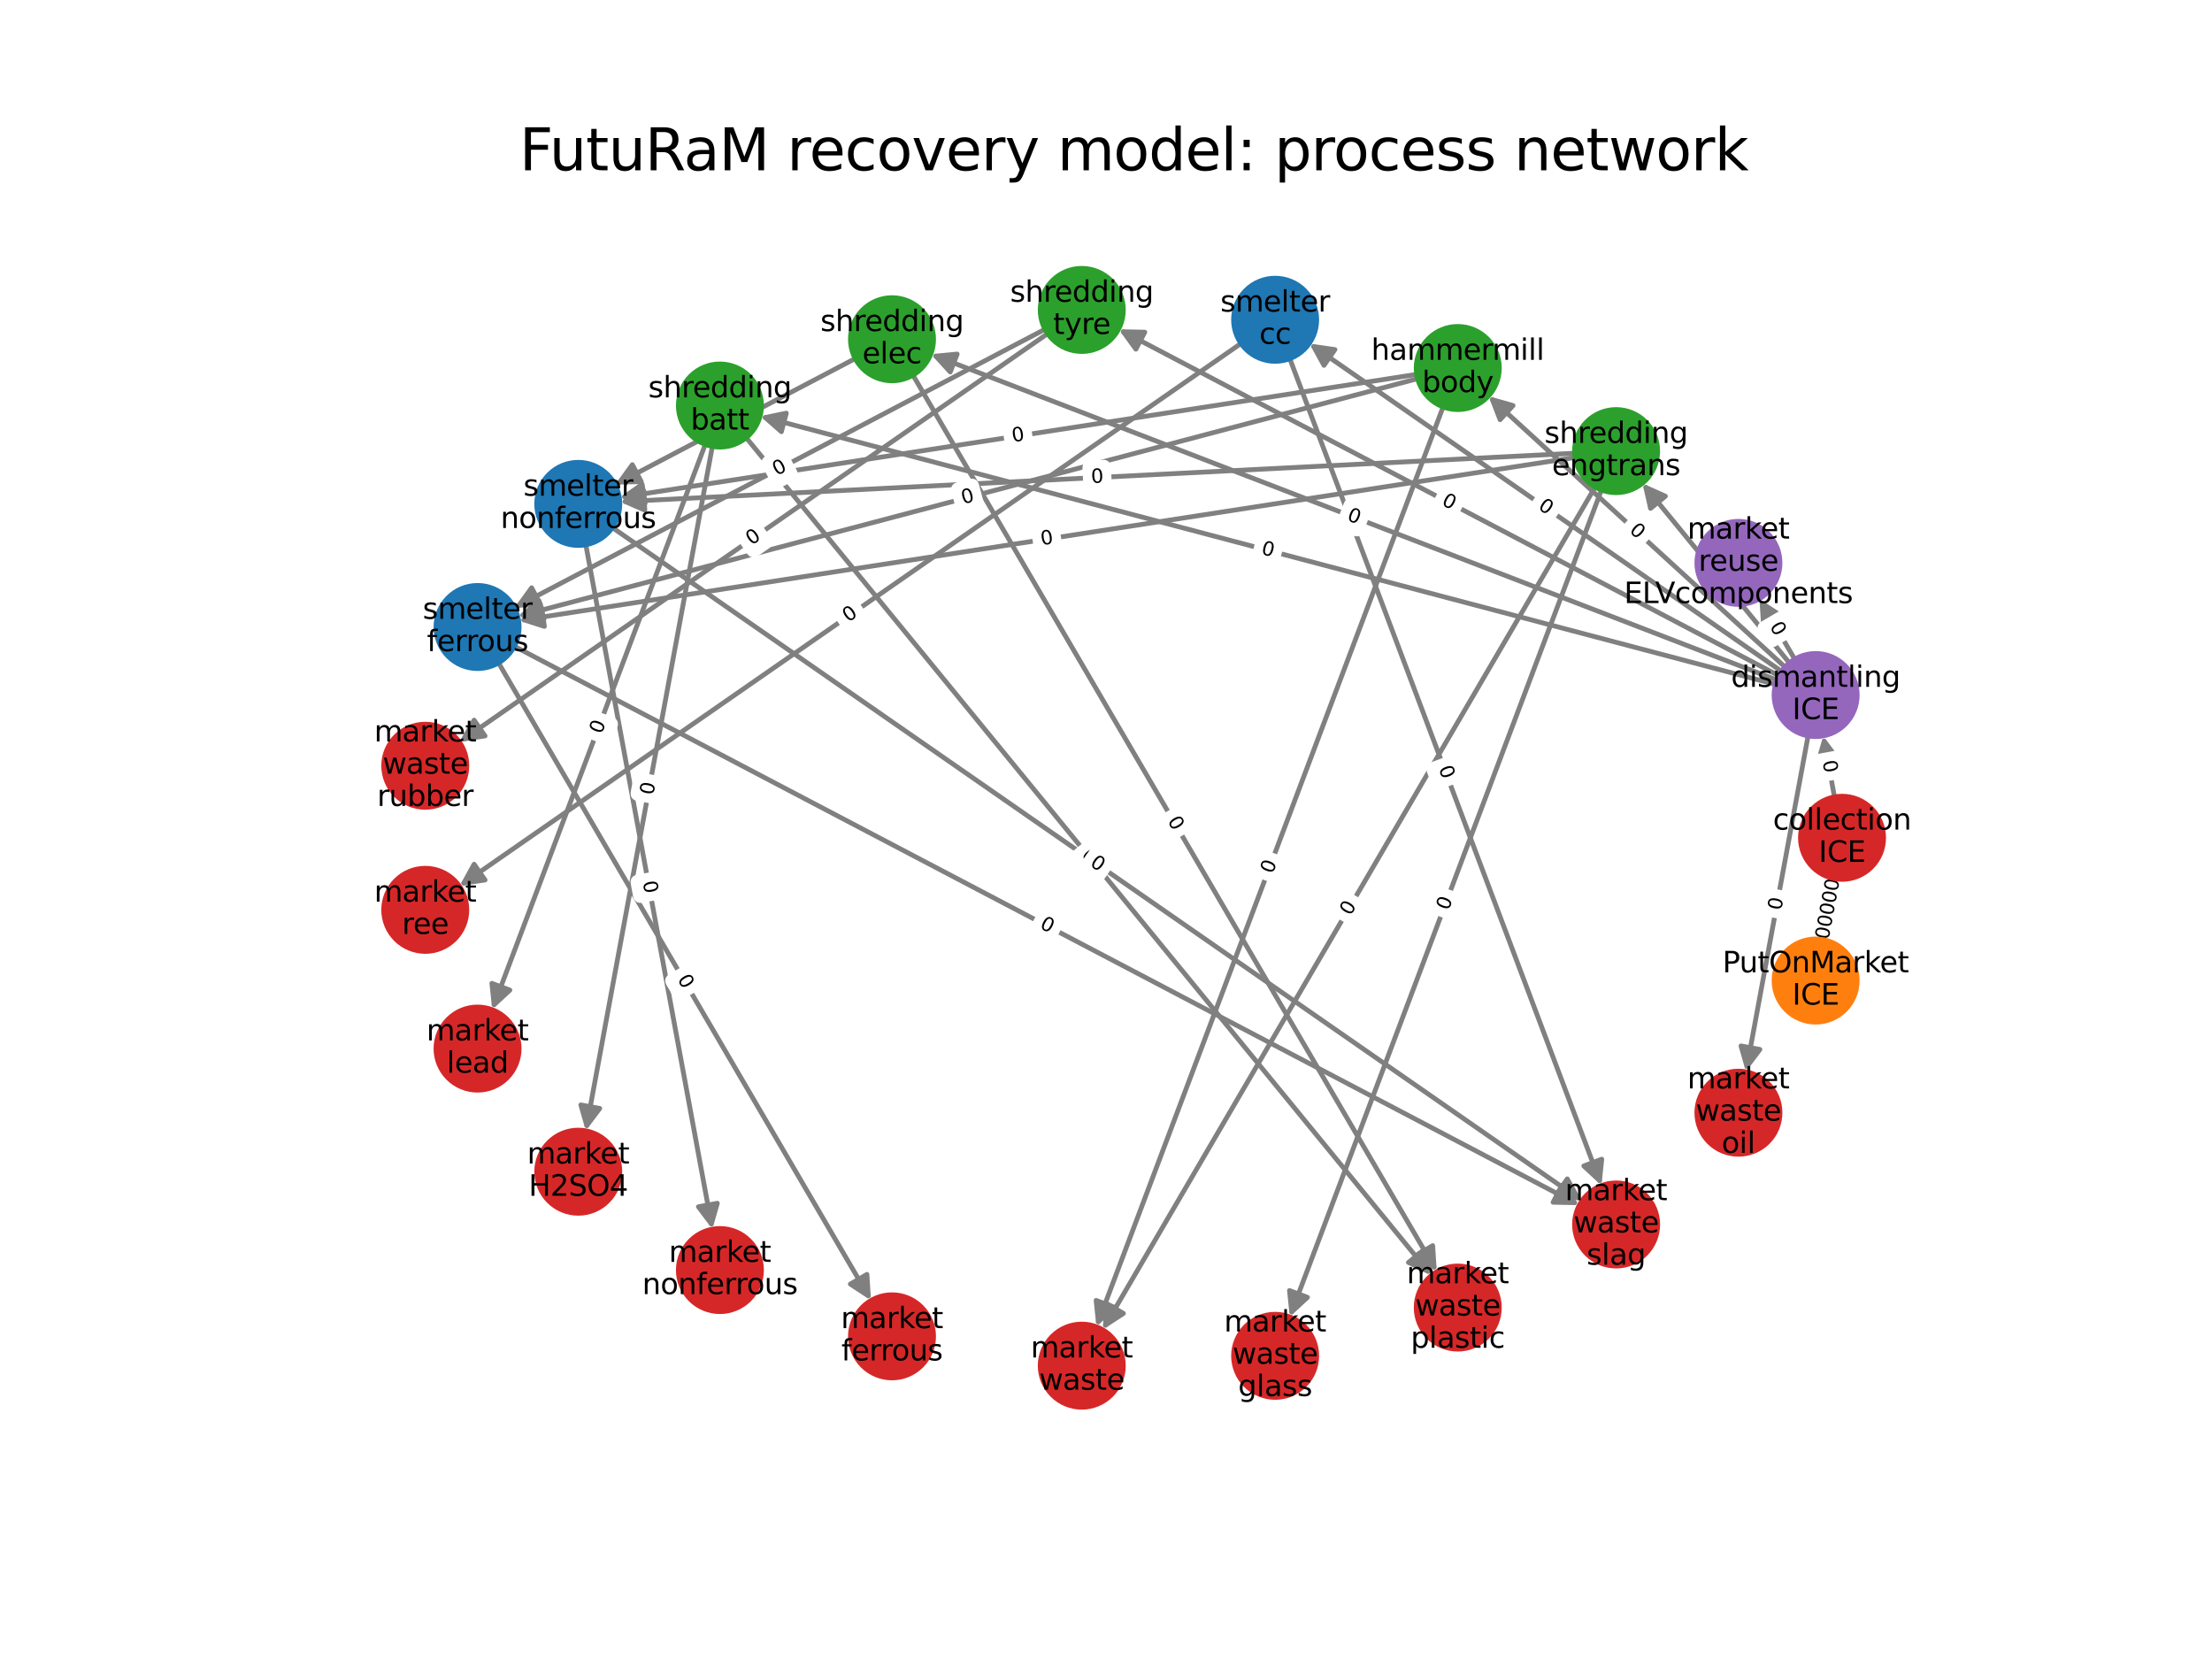 <?xml version="1.0" encoding="utf-8" standalone="no"?>
<!DOCTYPE svg PUBLIC "-//W3C//DTD SVG 1.1//EN"
  "http://www.w3.org/Graphics/SVG/1.1/DTD/svg11.dtd">
<svg xmlns:xlink="http://www.w3.org/1999/xlink" width="460.8pt" height="345.6pt" viewBox="0 0 460.8 345.6" xmlns="http://www.w3.org/2000/svg" version="1.1">
 <defs>
  <style type="text/css">*{stroke-linejoin: round; stroke-linecap: butt}</style>
 </defs>
 <g id="figure_1">
  <g id="patch_1">
   <path d="M 0 345.6 
L 460.8 345.6 
L 460.8 0 
L 0 0 
z
" style="fill: #ffffff"/>
  </g>
  <g id="axes_1">
   <g id="patch_2">
    <path d="M 382.156 166.016 
Q 380.982 159.661 380.01 154.407 
" clip-path="url(#p4c9e49ecb1)" style="fill: none; stroke: #808080; stroke-linecap: round"/>
    <path d="M 378.771 158.704 
L 380.01 154.407 
L 382.704 157.976 
z
" clip-path="url(#p4c9e49ecb1)" style="fill: #808080; stroke: #808080; stroke-linecap: round"/>
   </g>
   <g id="patch_3">
    <path d="M 373.863 137.313 
Q 370.19 131.025 367.08 125.703 
" clip-path="url(#p4c9e49ecb1)" style="fill: none; stroke: #808080; stroke-linecap: round"/>
    <path d="M 367.371 130.166 
L 367.08 125.703 
L 370.825 128.148 
z
" clip-path="url(#p4c9e49ecb1)" style="fill: #808080; stroke: #808080; stroke-linecap: round"/>
   </g>
   <g id="patch_4">
    <path d="M 369.863 142.579 
Q 264.102 114.636 159.423 86.979 
" clip-path="url(#p4c9e49ecb1)" style="fill: none; stroke: #808080; stroke-linecap: round"/>
    <path d="M 162.779 89.934 
L 159.423 86.979 
L 163.801 86.067 
z
" clip-path="url(#p4c9e49ecb1)" style="fill: #808080; stroke: #808080; stroke-linecap: round"/>
   </g>
   <g id="patch_5">
    <path d="M 371.841 138.951 
Q 340.956 110.728 310.897 83.26 
" clip-path="url(#p4c9e49ecb1)" style="fill: none; stroke: #808080; stroke-linecap: round"/>
    <path d="M 312.5 87.435 
L 310.897 83.26 
L 315.199 84.482 
z
" clip-path="url(#p4c9e49ecb1)" style="fill: #808080; stroke: #808080; stroke-linecap: round"/>
   </g>
   <g id="patch_6">
    <path d="M 371.116 139.85 
Q 321.93 105.7 273.663 72.188 
" clip-path="url(#p4c9e49ecb1)" style="fill: none; stroke: #808080; stroke-linecap: round"/>
    <path d="M 275.808 76.112 
L 273.663 72.188 
L 278.09 72.826 
z
" clip-path="url(#p4c9e49ecb1)" style="fill: #808080; stroke: #808080; stroke-linecap: round"/>
   </g>
   <g id="patch_7">
    <path d="M 370.15 141.677 
Q 282.025 107.731 194.944 74.186 
" clip-path="url(#p4c9e49ecb1)" style="fill: none; stroke: #808080; stroke-linecap: round"/>
    <path d="M 197.958 77.49 
L 194.944 74.186 
L 199.396 73.758 
z
" clip-path="url(#p4c9e49ecb1)" style="fill: #808080; stroke: #808080; stroke-linecap: round"/>
   </g>
   <g id="patch_8">
    <path d="M 372.75 138.088 
Q 357.448 119.382 342.855 101.542 
" clip-path="url(#p4c9e49ecb1)" style="fill: none; stroke: #808080; stroke-linecap: round"/>
    <path d="M 343.84 105.904 
L 342.855 101.542 
L 346.936 103.372 
z
" clip-path="url(#p4c9e49ecb1)" style="fill: #808080; stroke: #808080; stroke-linecap: round"/>
   </g>
   <g id="patch_9">
    <path d="M 376.658 153.306 
Q 370.189 188.295 363.924 222.184 
" clip-path="url(#p4c9e49ecb1)" style="fill: none; stroke: #808080; stroke-linecap: round"/>
    <path d="M 366.617 218.615 
L 363.924 222.184 
L 362.684 217.887 
z
" clip-path="url(#p4c9e49ecb1)" style="fill: #808080; stroke: #808080; stroke-linecap: round"/>
   </g>
   <g id="patch_10">
    <path d="M 370.565 140.767 
Q 301.793 104.678 234.011 69.108 
" clip-path="url(#p4c9e49ecb1)" style="fill: none; stroke: #808080; stroke-linecap: round"/>
    <path d="M 236.623 72.738 
L 234.011 69.108 
L 238.482 69.196 
z
" clip-path="url(#p4c9e49ecb1)" style="fill: #808080; stroke: #808080; stroke-linecap: round"/>
   </g>
   <g id="patch_11">
    <path d="M 333.612 102.076 
Q 301.15 188.207 269.083 273.292 
" clip-path="url(#p4c9e49ecb1)" style="fill: none; stroke: #808080; stroke-linecap: round"/>
    <path d="M 272.365 270.254 
L 269.083 273.292 
L 268.622 268.844 
z
" clip-path="url(#p4c9e49ecb1)" style="fill: #808080; stroke: #808080; stroke-linecap: round"/>
   </g>
   <g id="patch_12">
    <path d="M 328.106 95.297 
Q 218.073 112.296 109.145 129.123 
" clip-path="url(#p4c9e49ecb1)" style="fill: none; stroke: #808080; stroke-linecap: round"/>
    <path d="M 113.404 130.489 
L 109.145 129.123 
L 112.793 126.536 
z
" clip-path="url(#p4c9e49ecb1)" style="fill: #808080; stroke: #808080; stroke-linecap: round"/>
   </g>
   <g id="patch_13">
    <path d="M 328.019 94.415 
Q 228.565 99.472 130.228 104.473 
" clip-path="url(#p4c9e49ecb1)" style="fill: none; stroke: #808080; stroke-linecap: round"/>
    <path d="M 134.324 106.267 
L 130.228 104.473 
L 134.121 102.272 
z
" clip-path="url(#p4c9e49ecb1)" style="fill: #808080; stroke: #808080; stroke-linecap: round"/>
   </g>
   <g id="patch_14">
    <path d="M 332.295 101.455 
Q 281.008 189.235 230.284 276.05 
" clip-path="url(#p4c9e49ecb1)" style="fill: none; stroke: #808080; stroke-linecap: round"/>
    <path d="M 234.029 273.605 
L 230.284 276.05 
L 230.575 271.587 
z
" clip-path="url(#p4c9e49ecb1)" style="fill: #808080; stroke: #808080; stroke-linecap: round"/>
   </g>
   <g id="patch_15">
    <path d="M 295.307 78.877 
Q 201.583 103.64 108.94 128.117 
" clip-path="url(#p4c9e49ecb1)" style="fill: none; stroke: #808080; stroke-linecap: round"/>
    <path d="M 113.318 129.029 
L 108.94 128.117 
L 112.296 125.162 
z
" clip-path="url(#p4c9e49ecb1)" style="fill: #808080; stroke: #808080; stroke-linecap: round"/>
   </g>
   <g id="patch_16">
    <path d="M 295.122 77.987 
Q 212.071 90.817 130.125 103.476 
" clip-path="url(#p4c9e49ecb1)" style="fill: none; stroke: #808080; stroke-linecap: round"/>
    <path d="M 134.383 104.842 
L 130.125 103.476 
L 133.772 100.889 
z
" clip-path="url(#p4c9e49ecb1)" style="fill: #808080; stroke: #808080; stroke-linecap: round"/>
   </g>
   <g id="patch_17">
    <path d="M 300.625 84.767 
Q 264.516 180.578 228.8 275.342 
" clip-path="url(#p4c9e49ecb1)" style="fill: none; stroke: #808080; stroke-linecap: round"/>
    <path d="M 232.082 272.304 
L 228.8 275.342 
L 228.339 270.894 
z
" clip-path="url(#p4c9e49ecb1)" style="fill: #808080; stroke: #808080; stroke-linecap: round"/>
   </g>
   <g id="patch_18">
    <path d="M 268.687 74.714 
Q 301.149 160.845 333.216 245.93 
" clip-path="url(#p4c9e49ecb1)" style="fill: none; stroke: #808080; stroke-linecap: round"/>
    <path d="M 333.677 241.481 
L 333.216 245.93 
L 329.934 242.892 
z
" clip-path="url(#p4c9e49ecb1)" style="fill: #808080; stroke: #808080; stroke-linecap: round"/>
   </g>
   <g id="patch_19">
    <path d="M 258.521 71.551 
Q 177.112 128.075 96.621 183.96 
" clip-path="url(#p4c9e49ecb1)" style="fill: none; stroke: #808080; stroke-linecap: round"/>
    <path d="M 101.047 183.322 
L 96.621 183.96 
L 98.766 180.036 
z
" clip-path="url(#p4c9e49ecb1)" style="fill: #808080; stroke: #808080; stroke-linecap: round"/>
   </g>
   <g id="patch_20">
    <path d="M 218.238 69.504 
Q 156.969 112.043 96.618 153.946 
" clip-path="url(#p4c9e49ecb1)" style="fill: none; stroke: #808080; stroke-linecap: round"/>
    <path d="M 101.044 153.307 
L 96.618 153.946 
L 98.763 150.021 
z
" clip-path="url(#p4c9e49ecb1)" style="fill: #808080; stroke: #808080; stroke-linecap: round"/>
   </g>
   <g id="patch_21">
    <path d="M 217.681 68.59 
Q 162.415 97.592 108.138 126.074 
" clip-path="url(#p4c9e49ecb1)" style="fill: none; stroke: #808080; stroke-linecap: round"/>
    <path d="M 112.61 125.986 
L 108.138 126.074 
L 110.751 122.444 
z
" clip-path="url(#p4c9e49ecb1)" style="fill: #808080; stroke: #808080; stroke-linecap: round"/>
   </g>
   <g id="patch_22">
    <path d="M 190.188 78.148 
Q 244.749 171.531 298.746 263.948 
" clip-path="url(#p4c9e49ecb1)" style="fill: none; stroke: #808080; stroke-linecap: round"/>
    <path d="M 298.455 259.485 
L 298.746 263.948 
L 295.001 261.503 
z
" clip-path="url(#p4c9e49ecb1)" style="fill: #808080; stroke: #808080; stroke-linecap: round"/>
   </g>
   <g id="patch_23">
    <path d="M 178.149 74.697 
Q 153.138 87.822 129.117 100.427 
" clip-path="url(#p4c9e49ecb1)" style="fill: none; stroke: #808080; stroke-linecap: round"/>
    <path d="M 133.588 100.34 
L 129.117 100.427 
L 131.73 96.798 
z
" clip-path="url(#p4c9e49ecb1)" style="fill: #808080; stroke: #808080; stroke-linecap: round"/>
   </g>
   <g id="patch_24">
    <path d="M 155.452 91.182 
Q 226.823 178.434 297.486 264.821 
" clip-path="url(#p4c9e49ecb1)" style="fill: none; stroke: #808080; stroke-linecap: round"/>
    <path d="M 296.502 260.458 
L 297.486 264.821 
L 293.406 262.991 
z
" clip-path="url(#p4c9e49ecb1)" style="fill: #808080; stroke: #808080; stroke-linecap: round"/>
   </g>
   <g id="patch_25">
    <path d="M 148.395 93 
Q 135.216 164.285 122.24 234.471 
" clip-path="url(#p4c9e49ecb1)" style="fill: none; stroke: #808080; stroke-linecap: round"/>
    <path d="M 124.934 230.902 
L 122.24 234.471 
L 121 230.174 
z
" clip-path="url(#p4c9e49ecb1)" style="fill: #808080; stroke: #808080; stroke-linecap: round"/>
   </g>
   <g id="patch_26">
    <path d="M 146.915 92.588 
Q 124.726 151.464 102.93 209.294 
" clip-path="url(#p4c9e49ecb1)" style="fill: none; stroke: #808080; stroke-linecap: round"/>
    <path d="M 106.212 206.256 
L 102.93 209.294 
L 102.469 204.845 
z
" clip-path="url(#p4c9e49ecb1)" style="fill: #808080; stroke: #808080; stroke-linecap: round"/>
   </g>
   <g id="patch_27">
    <path d="M 122.037 113.488 
Q 135.217 184.773 148.193 254.959 
" clip-path="url(#p4c9e49ecb1)" style="fill: none; stroke: #808080; stroke-linecap: round"/>
    <path d="M 149.432 250.662 
L 148.193 254.959 
L 145.499 251.39 
z
" clip-path="url(#p4c9e49ecb1)" style="fill: #808080; stroke: #808080; stroke-linecap: round"/>
   </g>
   <g id="patch_28">
    <path d="M 127.578 109.91 
Q 228.566 180.027 328.636 249.506 
" clip-path="url(#p4c9e49ecb1)" style="fill: none; stroke: #808080; stroke-linecap: round"/>
    <path d="M 326.49 245.582 
L 328.636 249.506 
L 324.209 248.868 
z
" clip-path="url(#p4c9e49ecb1)" style="fill: #808080; stroke: #808080; stroke-linecap: round"/>
   </g>
   <g id="patch_29">
    <path d="M 103.853 138.095 
Q 142.652 204.5 180.886 269.94 
" clip-path="url(#p4c9e49ecb1)" style="fill: none; stroke: #808080; stroke-linecap: round"/>
    <path d="M 180.595 265.477 
L 180.886 269.94 
L 177.141 267.495 
z
" clip-path="url(#p4c9e49ecb1)" style="fill: #808080; stroke: #808080; stroke-linecap: round"/>
   </g>
   <g id="patch_30">
    <path d="M 107.152 134.64 
Q 218.076 192.849 328.009 250.539 
" clip-path="url(#p4c9e49ecb1)" style="fill: none; stroke: #808080; stroke-linecap: round"/>
    <path d="M 325.397 246.909 
L 328.009 250.539 
L 323.538 250.451 
z
" clip-path="url(#p4c9e49ecb1)" style="fill: #808080; stroke: #808080; stroke-linecap: round"/>
   </g>
   <g id="patch_31">
    <path d="M 379.806 195.753 
Q 380.981 189.399 381.952 184.144 
" clip-path="url(#p4c9e49ecb1)" style="fill: none; stroke: #808080; stroke-linecap: round"/>
    <path d="M 379.259 187.713 
L 381.952 184.144 
L 383.192 188.441 
z
" clip-path="url(#p4c9e49ecb1)" style="fill: #808080; stroke: #808080; stroke-linecap: round"/>
   </g>
   <g id="text_1">
    <g id="patch_32">
     <path d="M 377.667 158.978 
L 378.129 161.481 
Q 378.347 162.661 379.527 162.443 
L 383.334 161.739 
Q 384.514 161.521 384.296 160.341 
L 383.833 157.838 
Q 383.615 156.658 382.435 156.876 
L 378.628 157.58 
Q 377.448 157.798 377.667 158.978 
z
" clip-path="url(#p4c9e49ecb1)" style="fill: #ffffff; stroke: #ffffff; stroke-linejoin: miter"/>
    </g>
    <g clip-path="url(#p4c9e49ecb1)">
     <!-- 0 -->
     <g transform="translate(379.665 158.609) rotate(-280.475) scale(0.04 -0.04)">
      <defs>
       <path id="DejaVuSans-30" d="M 2034 4250 
Q 1547 4250 1301 3770 
Q 1056 3291 1056 2328 
Q 1056 1369 1301 889 
Q 1547 409 2034 409 
Q 2525 409 2770 889 
Q 3016 1369 3016 2328 
Q 3016 3291 2770 3770 
Q 2525 4250 2034 4250 
z
M 2034 4750 
Q 2819 4750 3233 4129 
Q 3647 3509 3647 2328 
Q 3647 1150 3233 529 
Q 2819 -91 2034 -91 
Q 1250 -91 836 529 
Q 422 1150 422 2328 
Q 422 3509 836 4129 
Q 1250 4750 2034 4750 
z
" transform="scale(0.016)"/>
      </defs>
      <use xlink:href="#DejaVuSans-30"/>
     </g>
    </g>
   </g>
   <g id="text_2">
    <g id="patch_33">
     <path d="M 366.84 131.508 
L 368.124 133.706 
Q 368.729 134.742 369.765 134.136 
L 373.108 132.183 
Q 374.144 131.578 373.539 130.542 
L 372.255 128.344 
Q 371.649 127.308 370.613 127.914 
L 367.271 129.867 
Q 366.235 130.472 366.84 131.508 
z
" clip-path="url(#p4c9e49ecb1)" style="fill: #ffffff; stroke: #ffffff; stroke-linejoin: miter"/>
    </g>
    <g clip-path="url(#p4c9e49ecb1)">
     <!-- 0 -->
     <g transform="translate(368.594 130.483) rotate(-300.297) scale(0.04 -0.04)">
      <use xlink:href="#DejaVuSans-30"/>
     </g>
    </g>
   </g>
   <g id="text_3">
    <g id="patch_34">
     <path d="M 262.07 117.343 
L 264.531 117.993 
Q 265.691 118.299 265.997 117.139 
L 266.986 113.396 
Q 267.293 112.236 266.133 111.929 
L 263.672 111.279 
Q 262.512 110.973 262.205 112.133 
L 261.217 115.876 
Q 260.91 117.036 262.07 117.343 
z
" clip-path="url(#p4c9e49ecb1)" style="fill: #ffffff; stroke: #ffffff; stroke-linejoin: miter"/>
    </g>
    <g clip-path="url(#p4c9e49ecb1)">
     <!-- 0 -->
     <g transform="translate(262.589 115.378) rotate(-345.2) scale(0.04 -0.04)">
      <use xlink:href="#DejaVuSans-30"/>
     </g>
    </g>
   </g>
   <g id="text_4">
    <g id="patch_35">
     <path d="M 337.901 112.184 
L 339.78 113.901 
Q 340.666 114.71 341.475 113.825 
L 344.087 110.967 
Q 344.896 110.081 344.01 109.271 
L 342.132 107.555 
Q 341.246 106.745 340.436 107.631 
L 337.825 110.489 
Q 337.015 111.375 337.901 112.184 
z
" clip-path="url(#p4c9e49ecb1)" style="fill: #ffffff; stroke: #ffffff; stroke-linejoin: miter"/>
    </g>
    <g clip-path="url(#p4c9e49ecb1)">
     <!-- 0 -->
     <g transform="translate(339.272 110.684) rotate(-317.579) scale(0.04 -0.04)">
      <use xlink:href="#DejaVuSans-30"/>
     </g>
    </g>
   </g>
   <g id="text_5">
    <g id="patch_36">
     <path d="M 319.1 107.552 
L 321.19 109.003 
Q 322.176 109.688 322.86 108.702 
L 325.068 105.522 
Q 325.752 104.536 324.767 103.852 
L 322.676 102.4 
Q 321.691 101.716 321.006 102.702 
L 318.798 105.882 
Q 318.114 106.867 319.1 107.552 
z
" clip-path="url(#p4c9e49ecb1)" style="fill: #ffffff; stroke: #ffffff; stroke-linejoin: miter"/>
    </g>
    <g clip-path="url(#p4c9e49ecb1)">
     <!-- 0 -->
     <g transform="translate(320.258 105.883) rotate(-325.227) scale(0.04 -0.04)">
      <use xlink:href="#DejaVuSans-30"/>
     </g>
    </g>
   </g>
   <g id="text_6">
    <g id="patch_37">
     <path d="M 279.712 110.2 
L 282.087 111.115 
Q 283.206 111.546 283.638 110.426 
L 285.029 106.814 
Q 285.461 105.694 284.341 105.263 
L 281.966 104.348 
Q 280.846 103.916 280.415 105.036 
L 279.023 108.649 
Q 278.592 109.768 279.712 110.2 
z
" clip-path="url(#p4c9e49ecb1)" style="fill: #ffffff; stroke: #ffffff; stroke-linejoin: miter"/>
    </g>
    <g clip-path="url(#p4c9e49ecb1)">
     <!-- 0 -->
     <g transform="translate(280.442 108.304) rotate(-338.933) scale(0.04 -0.04)">
      <use xlink:href="#DejaVuSans-30"/>
     </g>
    </g>
   </g>
   <g id="text_7">
    <g id="patch_38">
     <path d="M 354.216 120.383 
L 355.827 122.353 
Q 356.587 123.282 357.516 122.522 
L 360.513 120.071 
Q 361.441 119.311 360.682 118.382 
L 359.07 116.413 
Q 358.31 115.484 357.382 116.244 
L 354.385 118.695 
Q 353.456 119.454 354.216 120.383 
z
" clip-path="url(#p4c9e49ecb1)" style="fill: #ffffff; stroke: #ffffff; stroke-linejoin: miter"/>
    </g>
    <g clip-path="url(#p4c9e49ecb1)">
     <!-- 0 -->
     <g transform="translate(355.789 119.097) rotate(-309.283) scale(0.04 -0.04)">
      <use xlink:href="#DejaVuSans-30"/>
     </g>
    </g>
   </g>
   <g id="text_8">
    <g id="patch_39">
     <path d="M 373.041 190.115 
L 373.504 187.613 
Q 373.722 186.433 372.542 186.214 
L 368.735 185.511 
Q 367.555 185.292 367.337 186.472 
L 366.875 188.975 
Q 366.656 190.155 367.836 190.373 
L 371.643 191.077 
Q 372.823 191.295 373.041 190.115 
z
" clip-path="url(#p4c9e49ecb1)" style="fill: #ffffff; stroke: #ffffff; stroke-linejoin: miter"/>
    </g>
    <g clip-path="url(#p4c9e49ecb1)">
     <!-- 0 -->
     <g transform="translate(371.043 189.746) rotate(-79.525) scale(0.04 -0.04)">
      <use xlink:href="#DejaVuSans-30"/>
     </g>
    </g>
   </g>
   <g id="text_9">
    <g id="patch_40">
     <path d="M 299.208 106.863 
L 301.462 108.045 
Q 302.524 108.603 303.082 107.54 
L 304.881 104.113 
Q 305.438 103.05 304.376 102.492 
L 302.122 101.31 
Q 301.06 100.752 300.502 101.815 
L 298.703 105.243 
Q 298.146 106.305 299.208 106.863 
z
" clip-path="url(#p4c9e49ecb1)" style="fill: #ffffff; stroke: #ffffff; stroke-linejoin: miter"/>
    </g>
    <g clip-path="url(#p4c9e49ecb1)">
     <!-- 0 -->
     <g transform="translate(300.152 105.064) rotate(-332.311) scale(0.04 -0.04)">
      <use xlink:href="#DejaVuSans-30"/>
     </g>
    </g>
   </g>
   <g id="text_10">
    <g id="patch_41">
     <path d="M 303.635 190.506 
L 304.533 188.124 
Q 304.956 187.001 303.833 186.578 
L 300.21 185.213 
Q 299.088 184.79 298.664 185.912 
L 297.767 188.294 
Q 297.344 189.417 298.466 189.84 
L 302.089 191.205 
Q 303.212 191.629 303.635 190.506 
z
" clip-path="url(#p4c9e49ecb1)" style="fill: #ffffff; stroke: #ffffff; stroke-linejoin: miter"/>
    </g>
    <g clip-path="url(#p4c9e49ecb1)">
     <!-- 0 -->
     <g transform="translate(301.734 189.789) rotate(-69.349) scale(0.04 -0.04)">
      <use xlink:href="#DejaVuSans-30"/>
     </g>
    </g>
   </g>
   <g id="text_11">
    <g id="patch_42">
     <path d="M 217.295 115.589 
L 219.811 115.2 
Q 220.996 115.017 220.813 113.831 
L 220.222 110.005 
Q 220.039 108.819 218.853 109.002 
L 216.338 109.391 
Q 215.152 109.574 215.335 110.76 
L 215.926 114.586 
Q 216.109 115.772 217.295 115.589 
z
" clip-path="url(#p4c9e49ecb1)" style="fill: #ffffff; stroke: #ffffff; stroke-linejoin: miter"/>
    </g>
    <g clip-path="url(#p4c9e49ecb1)">
     <!-- 0 -->
     <g transform="translate(216.985 113.58) rotate(-8.782) scale(0.04 -0.04)">
      <use xlink:href="#DejaVuSans-30"/>
     </g>
    </g>
   </g>
   <g id="text_12">
    <g id="patch_43">
     <path d="M 227.452 102.668 
L 229.994 102.539 
Q 231.192 102.478 231.131 101.28 
L 230.935 97.413 
Q 230.874 96.215 229.675 96.276 
L 227.134 96.405 
Q 225.935 96.466 225.996 97.664 
L 226.193 101.531 
Q 226.254 102.729 227.452 102.668 
z
" clip-path="url(#p4c9e49ecb1)" style="fill: #ffffff; stroke: #ffffff; stroke-linejoin: miter"/>
    </g>
    <g clip-path="url(#p4c9e49ecb1)">
     <!-- 0 -->
     <g transform="translate(227.349 100.639) rotate(-2.911) scale(0.04 -0.04)">
      <use xlink:href="#DejaVuSans-30"/>
     </g>
    </g>
   </g>
   <g id="text_13">
    <g id="patch_44">
     <path d="M 283.074 191.914 
L 284.358 189.716 
Q 284.963 188.68 283.927 188.075 
L 280.585 186.122 
Q 279.549 185.517 278.943 186.553 
L 277.659 188.75 
Q 277.054 189.786 278.09 190.392 
L 281.433 192.345 
Q 282.469 192.95 283.074 191.914 
z
" clip-path="url(#p4c9e49ecb1)" style="fill: #ffffff; stroke: #ffffff; stroke-linejoin: miter"/>
    </g>
    <g clip-path="url(#p4c9e49ecb1)">
     <!-- 0 -->
     <g transform="translate(281.32 190.889) rotate(-59.703) scale(0.04 -0.04)">
      <use xlink:href="#DejaVuSans-30"/>
     </g>
    </g>
   </g>
   <g id="text_14">
    <g id="patch_45">
     <path d="M 201.152 106.997 
L 203.612 106.347 
Q 204.773 106.04 204.466 104.88 
L 203.477 101.137 
Q 203.171 99.977 202.01 100.284 
L 199.55 100.934 
Q 198.39 101.24 198.696 102.401 
L 199.685 106.143 
Q 199.992 107.304 201.152 106.997 
z
" clip-path="url(#p4c9e49ecb1)" style="fill: #ffffff; stroke: #ffffff; stroke-linejoin: miter"/>
    </g>
    <g clip-path="url(#p4c9e49ecb1)">
     <!-- 0 -->
     <g transform="translate(200.633 105.033) rotate(-14.8) scale(0.04 -0.04)">
      <use xlink:href="#DejaVuSans-30"/>
     </g>
    </g>
   </g>
   <g id="text_15">
    <g id="patch_46">
     <path d="M 211.292 94.11 
L 213.807 93.722 
Q 214.993 93.538 214.81 92.352 
L 214.219 88.527 
Q 214.035 87.341 212.849 87.524 
L 210.334 87.912 
Q 209.148 88.096 209.332 89.281 
L 209.923 93.107 
Q 210.106 94.293 211.292 94.11 
z
" clip-path="url(#p4c9e49ecb1)" style="fill: #ffffff; stroke: #ffffff; stroke-linejoin: miter"/>
    </g>
    <g clip-path="url(#p4c9e49ecb1)">
     <!-- 0 -->
     <g transform="translate(210.982 92.102) rotate(-8.782) scale(0.04 -0.04)">
      <use xlink:href="#DejaVuSans-30"/>
     </g>
    </g>
   </g>
   <g id="text_16">
    <g id="patch_47">
     <path d="M 267.001 182.875 
L 267.898 180.493 
Q 268.322 179.37 267.199 178.947 
L 263.576 177.582 
Q 262.453 177.159 262.03 178.282 
L 261.133 180.663 
Q 260.709 181.786 261.832 182.209 
L 265.455 183.574 
Q 266.578 183.998 267.001 182.875 
z
" clip-path="url(#p4c9e49ecb1)" style="fill: #ffffff; stroke: #ffffff; stroke-linejoin: miter"/>
    </g>
    <g clip-path="url(#p4c9e49ecb1)">
     <!-- 0 -->
     <g transform="translate(265.1 182.158) rotate(-69.349) scale(0.04 -0.04)">
      <use xlink:href="#DejaVuSans-30"/>
     </g>
    </g>
   </g>
   <g id="text_17">
    <g id="patch_48">
     <path d="M 297.767 160.762 
L 298.664 163.144 
Q 299.088 164.266 300.21 163.843 
L 303.833 162.478 
Q 304.956 162.055 304.533 160.932 
L 303.635 158.55 
Q 303.212 157.428 302.089 157.851 
L 298.466 159.216 
Q 297.344 159.639 297.767 160.762 
z
" clip-path="url(#p4c9e49ecb1)" style="fill: #ffffff; stroke: #ffffff; stroke-linejoin: miter"/>
    </g>
    <g clip-path="url(#p4c9e49ecb1)">
     <!-- 0 -->
     <g transform="translate(299.668 160.046) rotate(-290.651) scale(0.04 -0.04)">
      <use xlink:href="#DejaVuSans-30"/>
     </g>
    </g>
   </g>
   <g id="text_18">
    <g id="patch_49">
     <path d="M 177.855 131.376 
L 179.945 129.925 
Q 180.931 129.24 180.247 128.254 
L 178.039 125.074 
Q 177.355 124.089 176.369 124.773 
L 174.278 126.225 
Q 173.293 126.909 173.977 127.895 
L 176.185 131.075 
Q 176.869 132.06 177.855 131.376 
z
" clip-path="url(#p4c9e49ecb1)" style="fill: #ffffff; stroke: #ffffff; stroke-linejoin: miter"/>
    </g>
    <g clip-path="url(#p4c9e49ecb1)">
     <!-- 0 -->
     <g transform="translate(176.696 129.707) rotate(-34.773) scale(0.04 -0.04)">
      <use xlink:href="#DejaVuSans-30"/>
     </g>
    </g>
   </g>
   <g id="text_19">
    <g id="patch_50">
     <path d="M 157.714 115.343 
L 159.804 113.892 
Q 160.79 113.208 160.106 112.222 
L 157.898 109.042 
Q 157.213 108.056 156.228 108.741 
L 154.137 110.192 
Q 153.152 110.876 153.836 111.862 
L 156.044 115.042 
Q 156.728 116.028 157.714 115.343 
z
" clip-path="url(#p4c9e49ecb1)" style="fill: #ffffff; stroke: #ffffff; stroke-linejoin: miter"/>
    </g>
    <g clip-path="url(#p4c9e49ecb1)">
     <!-- 0 -->
     <g transform="translate(156.555 113.674) rotate(-34.773) scale(0.04 -0.04)">
      <use xlink:href="#DejaVuSans-30"/>
     </g>
    </g>
   </g>
   <g id="text_20">
    <g id="patch_51">
     <path d="M 162.748 100.958 
L 165.001 99.775 
Q 166.064 99.218 165.506 98.155 
L 163.707 94.727 
Q 163.15 93.665 162.087 94.222 
L 159.834 95.405 
Q 158.771 95.963 159.329 97.025 
L 161.128 100.453 
Q 161.685 101.516 162.748 100.958 
z
" clip-path="url(#p4c9e49ecb1)" style="fill: #ffffff; stroke: #ffffff; stroke-linejoin: miter"/>
    </g>
    <g clip-path="url(#p4c9e49ecb1)">
     <!-- 0 -->
     <g transform="translate(161.804 99.159) rotate(-27.689) scale(0.04 -0.04)">
      <use xlink:href="#DejaVuSans-30"/>
     </g>
    </g>
   </g>
   <g id="text_21">
    <g id="patch_52">
     <path d="M 241.4 172.014 
L 242.684 174.212 
Q 243.29 175.248 244.326 174.643 
L 247.668 172.69 
Q 248.704 172.084 248.099 171.048 
L 246.815 168.851 
Q 246.21 167.815 245.174 168.42 
L 241.831 170.373 
Q 240.795 170.978 241.4 172.014 
z
" clip-path="url(#p4c9e49ecb1)" style="fill: #ffffff; stroke: #ffffff; stroke-linejoin: miter"/>
    </g>
    <g clip-path="url(#p4c9e49ecb1)">
     <!-- 0 -->
     <g transform="translate(243.155 170.989) rotate(-300.297) scale(0.04 -0.04)">
      <use xlink:href="#DejaVuSans-30"/>
     </g>
    </g>
   </g>
   <g id="text_22">
    <g id="patch_53">
     <path d="M 153.471 91.188 
L 155.725 90.006 
Q 156.787 89.448 156.23 88.385 
L 154.431 84.957 
Q 153.873 83.895 152.811 84.452 
L 150.557 85.635 
Q 149.495 86.193 150.052 87.255 
L 151.851 90.683 
Q 152.409 91.746 153.471 91.188 
z
" clip-path="url(#p4c9e49ecb1)" style="fill: #ffffff; stroke: #ffffff; stroke-linejoin: miter"/>
    </g>
    <g clip-path="url(#p4c9e49ecb1)">
     <!-- 0 -->
     <g transform="translate(152.527 89.389) rotate(-27.689) scale(0.04 -0.04)">
      <use xlink:href="#DejaVuSans-30"/>
     </g>
    </g>
   </g>
   <g id="text_23">
    <g id="patch_54">
     <path d="M 223.592 179.437 
L 225.203 181.406 
Q 225.963 182.335 226.892 181.575 
L 229.888 179.124 
Q 230.817 178.365 230.058 177.436 
L 228.446 175.466 
Q 227.686 174.537 226.758 175.297 
L 223.761 177.748 
Q 222.832 178.508 223.592 179.437 
z
" clip-path="url(#p4c9e49ecb1)" style="fill: #ffffff; stroke: #ffffff; stroke-linejoin: miter"/>
    </g>
    <g clip-path="url(#p4c9e49ecb1)">
     <!-- 0 -->
     <g transform="translate(225.165 178.15) rotate(-309.283) scale(0.04 -0.04)">
      <use xlink:href="#DejaVuSans-30"/>
     </g>
    </g>
   </g>
   <g id="text_24">
    <g id="patch_55">
     <path d="M 138.068 166.105 
L 138.531 163.603 
Q 138.749 162.423 137.569 162.205 
L 133.762 161.501 
Q 132.582 161.283 132.364 162.463 
L 131.902 164.965 
Q 131.683 166.145 132.863 166.363 
L 136.67 167.067 
Q 137.85 167.285 138.068 166.105 
z
" clip-path="url(#p4c9e49ecb1)" style="fill: #ffffff; stroke: #ffffff; stroke-linejoin: miter"/>
    </g>
    <g clip-path="url(#p4c9e49ecb1)">
     <!-- 0 -->
     <g transform="translate(136.07 165.736) rotate(-79.525) scale(0.04 -0.04)">
      <use xlink:href="#DejaVuSans-30"/>
     </g>
    </g>
   </g>
   <g id="text_25">
    <g id="patch_56">
     <path d="M 127.212 153.757 
L 128.11 151.376 
Q 128.533 150.253 127.41 149.83 
L 123.788 148.464 
Q 122.665 148.041 122.241 149.164 
L 121.344 151.545 
Q 120.921 152.668 122.044 153.092 
L 125.666 154.457 
Q 126.789 154.88 127.212 153.757 
z
" clip-path="url(#p4c9e49ecb1)" style="fill: #ffffff; stroke: #ffffff; stroke-linejoin: miter"/>
    </g>
    <g clip-path="url(#p4c9e49ecb1)">
     <!-- 0 -->
     <g transform="translate(125.311 153.041) rotate(-69.349) scale(0.04 -0.04)">
      <use xlink:href="#DejaVuSans-30"/>
     </g>
    </g>
   </g>
   <g id="text_26">
    <g id="patch_57">
     <path d="M 131.902 184.091 
L 132.364 186.593 
Q 132.582 187.773 133.762 187.555 
L 137.569 186.851 
Q 138.749 186.633 138.531 185.453 
L 138.068 182.951 
Q 137.85 181.771 136.67 181.989 
L 132.863 182.693 
Q 131.683 182.911 131.902 184.091 
z
" clip-path="url(#p4c9e49ecb1)" style="fill: #ffffff; stroke: #ffffff; stroke-linejoin: miter"/>
    </g>
    <g clip-path="url(#p4c9e49ecb1)">
     <!-- 0 -->
     <g transform="translate(133.9 183.721) rotate(-280.475) scale(0.04 -0.04)">
      <use xlink:href="#DejaVuSans-30"/>
     </g>
    </g>
   </g>
   <g id="text_27">
    <g id="patch_58">
     <path d="M 225.73 181.875 
L 227.821 183.327 
Q 228.806 184.011 229.491 183.025 
L 231.699 179.845 
Q 232.383 178.86 231.397 178.175 
L 229.307 176.724 
Q 228.321 176.039 227.637 177.025 
L 225.429 180.205 
Q 224.744 181.191 225.73 181.875 
z
" clip-path="url(#p4c9e49ecb1)" style="fill: #ffffff; stroke: #ffffff; stroke-linejoin: miter"/>
    </g>
    <g clip-path="url(#p4c9e49ecb1)">
     <!-- 0 -->
     <g transform="translate(226.889 180.206) rotate(-325.227) scale(0.04 -0.04)">
      <use xlink:href="#DejaVuSans-30"/>
     </g>
    </g>
   </g>
   <g id="text_28">
    <g id="patch_59">
     <path d="M 139.302 204.983 
L 140.586 207.181 
Q 141.192 208.217 142.228 207.612 
L 145.57 205.659 
Q 146.606 205.053 146.001 204.017 
L 144.717 201.82 
Q 144.112 200.784 143.076 201.389 
L 139.733 203.342 
Q 138.697 203.947 139.302 204.983 
z
" clip-path="url(#p4c9e49ecb1)" style="fill: #ffffff; stroke: #ffffff; stroke-linejoin: miter"/>
    </g>
    <g clip-path="url(#p4c9e49ecb1)">
     <!-- 0 -->
     <g transform="translate(141.057 203.958) rotate(-300.297) scale(0.04 -0.04)">
      <use xlink:href="#DejaVuSans-30"/>
     </g>
    </g>
   </g>
   <g id="text_29">
    <g id="patch_60">
     <path d="M 215.49 195.034 
L 217.744 196.216 
Q 218.807 196.774 219.364 195.711 
L 221.163 192.284 
Q 221.721 191.221 220.658 190.663 
L 218.405 189.481 
Q 217.342 188.923 216.784 189.986 
L 214.985 193.414 
Q 214.428 194.476 215.49 195.034 
z
" clip-path="url(#p4c9e49ecb1)" style="fill: #ffffff; stroke: #ffffff; stroke-linejoin: miter"/>
    </g>
    <g clip-path="url(#p4c9e49ecb1)">
     <!-- 0 -->
     <g transform="translate(216.435 193.235) rotate(-332.311) scale(0.04 -0.04)">
      <use xlink:href="#DejaVuSans-30"/>
     </g>
    </g>
   </g>
   <g id="text_30">
    <g id="patch_61">
     <path d="M 382.445 198.726 
L 385.684 181.208 
Q 385.902 180.028 384.722 179.809 
L 380.915 179.106 
Q 379.735 178.887 379.517 180.067 
L 376.279 197.586 
Q 376.06 198.766 377.24 198.984 
L 381.047 199.688 
Q 382.227 199.906 382.445 198.726 
z
" clip-path="url(#p4c9e49ecb1)" style="fill: #ffffff; stroke: #ffffff; stroke-linejoin: miter"/>
    </g>
    <g clip-path="url(#p4c9e49ecb1)">
     <!-- 1000000 -->
     <g transform="translate(380.447 198.356) rotate(-79.525) scale(0.04 -0.04)">
      <defs>
       <path id="DejaVuSans-31" d="M 794 531 
L 1825 531 
L 1825 4091 
L 703 3866 
L 703 4441 
L 1819 4666 
L 2450 4666 
L 2450 531 
L 3481 531 
L 3481 0 
L 794 0 
L 794 531 
z
" transform="scale(0.016)"/>
      </defs>
      <use xlink:href="#DejaVuSans-31"/>
      <use xlink:href="#DejaVuSans-30" x="63.623"/>
      <use xlink:href="#DejaVuSans-30" x="127.246"/>
      <use xlink:href="#DejaVuSans-30" x="190.869"/>
      <use xlink:href="#DejaVuSans-30" x="254.492"/>
      <use xlink:href="#DejaVuSans-30" x="318.115"/>
      <use xlink:href="#DejaVuSans-30" x="381.738"/>
     </g>
    </g>
   </g>
   <g id="PathCollection_1">
    <defs>
     <path id="C0_0_06f19fefad" d="M 0 8.66 
C 2.297 8.66 4.5 7.748 6.124 6.124 
C 7.748 4.5 8.66 2.297 8.66 -0 
C 8.66 -2.297 7.748 -4.5 6.124 -6.124 
C 4.5 -7.748 2.297 -8.66 0 -8.66 
C -2.297 -8.66 -4.5 -7.748 -6.124 -6.124 
C -7.748 -4.5 -8.66 -2.297 -8.66 0 
C -8.66 2.297 -7.748 4.5 -6.124 6.124 
C -4.5 7.748 -2.297 8.66 0 8.66 
z
"/>
    </defs>
    <g clip-path="url(#p4c9e49ecb1)">
     <use xlink:href="#C0_0_06f19fefad" x="383.73" y="174.528" style="fill: #d62728; stroke: #d62728"/>
    </g>
    <g clip-path="url(#p4c9e49ecb1)">
     <use xlink:href="#C0_0_06f19fefad" x="378.232" y="144.791" style="fill: #9467bd; stroke: #9467bd"/>
    </g>
    <g clip-path="url(#p4c9e49ecb1)">
     <use xlink:href="#C0_0_06f19fefad" x="362.146" y="117.259" style="fill: #9467bd; stroke: #9467bd"/>
    </g>
    <g clip-path="url(#p4c9e49ecb1)">
     <use xlink:href="#C0_0_06f19fefad" x="336.665" y="93.975" style="fill: #2ca02c; stroke: #2ca02c"/>
    </g>
    <g clip-path="url(#p4c9e49ecb1)">
     <use xlink:href="#C0_0_06f19fefad" x="303.679" y="76.665" style="fill: #2ca02c; stroke: #2ca02c"/>
    </g>
    <g clip-path="url(#p4c9e49ecb1)">
     <use xlink:href="#C0_0_06f19fefad" x="265.634" y="66.613" style="fill: #1f77b4; stroke: #1f77b4"/>
    </g>
    <g clip-path="url(#p4c9e49ecb1)">
     <use xlink:href="#C0_0_06f19fefad" x="225.352" y="64.564" style="fill: #2ca02c; stroke: #2ca02c"/>
    </g>
    <g clip-path="url(#p4c9e49ecb1)">
     <use xlink:href="#C0_0_06f19fefad" x="185.82" y="70.671" style="fill: #2ca02c; stroke: #2ca02c"/>
    </g>
    <g clip-path="url(#p4c9e49ecb1)">
     <use xlink:href="#C0_0_06f19fefad" x="149.971" y="84.481" style="fill: #2ca02c; stroke: #2ca02c"/>
    </g>
    <g clip-path="url(#p4c9e49ecb1)">
     <use xlink:href="#C0_0_06f19fefad" x="120.462" y="104.969" style="fill: #1f77b4; stroke: #1f77b4"/>
    </g>
    <g clip-path="url(#p4c9e49ecb1)">
     <use xlink:href="#C0_0_06f19fefad" x="99.483" y="130.616" style="fill: #1f77b4; stroke: #1f77b4"/>
    </g>
    <g clip-path="url(#p4c9e49ecb1)">
     <use xlink:href="#C0_0_06f19fefad" x="88.59" y="159.52" style="fill: #d62728; stroke: #d62728"/>
    </g>
    <g clip-path="url(#p4c9e49ecb1)">
     <use xlink:href="#C0_0_06f19fefad" x="88.59" y="189.536" style="fill: #d62728; stroke: #d62728"/>
    </g>
    <g clip-path="url(#p4c9e49ecb1)">
     <use xlink:href="#C0_0_06f19fefad" x="99.483" y="218.44" style="fill: #d62728; stroke: #d62728"/>
    </g>
    <g clip-path="url(#p4c9e49ecb1)">
     <use xlink:href="#C0_0_06f19fefad" x="120.462" y="244.087" style="fill: #d62728; stroke: #d62728"/>
    </g>
    <g clip-path="url(#p4c9e49ecb1)">
     <use xlink:href="#C0_0_06f19fefad" x="149.971" y="264.575" style="fill: #d62728; stroke: #d62728"/>
    </g>
    <g clip-path="url(#p4c9e49ecb1)">
     <use xlink:href="#C0_0_06f19fefad" x="185.82" y="278.385" style="fill: #d62728; stroke: #d62728"/>
    </g>
    <g clip-path="url(#p4c9e49ecb1)">
     <use xlink:href="#C0_0_06f19fefad" x="225.352" y="284.492" style="fill: #d62728; stroke: #d62728"/>
    </g>
    <g clip-path="url(#p4c9e49ecb1)">
     <use xlink:href="#C0_0_06f19fefad" x="265.634" y="282.443" style="fill: #d62728; stroke: #d62728"/>
    </g>
    <g clip-path="url(#p4c9e49ecb1)">
     <use xlink:href="#C0_0_06f19fefad" x="303.679" y="272.391" style="fill: #d62728; stroke: #d62728"/>
    </g>
    <g clip-path="url(#p4c9e49ecb1)">
     <use xlink:href="#C0_0_06f19fefad" x="336.665" y="255.081" style="fill: #d62728; stroke: #d62728"/>
    </g>
    <g clip-path="url(#p4c9e49ecb1)">
     <use xlink:href="#C0_0_06f19fefad" x="362.146" y="231.797" style="fill: #d62728; stroke: #d62728"/>
    </g>
    <g clip-path="url(#p4c9e49ecb1)">
     <use xlink:href="#C0_0_06f19fefad" x="378.232" y="204.265" style="fill: #ff7f0e; stroke: #ff7f0e"/>
    </g>
   </g>
   <g id="text_31">
    <g clip-path="url(#p4c9e49ecb1)">
     <!-- collection -->
     <g transform="translate(369.336 172.824) scale(0.06 -0.06)">
      <defs>
       <path id="DejaVuSans-63" d="M 3122 3366 
L 3122 2828 
Q 2878 2963 2633 3030 
Q 2388 3097 2138 3097 
Q 1578 3097 1268 2742 
Q 959 2388 959 1747 
Q 959 1106 1268 751 
Q 1578 397 2138 397 
Q 2388 397 2633 464 
Q 2878 531 3122 666 
L 3122 134 
Q 2881 22 2623 -34 
Q 2366 -91 2075 -91 
Q 1284 -91 818 406 
Q 353 903 353 1747 
Q 353 2603 823 3093 
Q 1294 3584 2113 3584 
Q 2378 3584 2631 3529 
Q 2884 3475 3122 3366 
z
" transform="scale(0.016)"/>
       <path id="DejaVuSans-6f" d="M 1959 3097 
Q 1497 3097 1228 2736 
Q 959 2375 959 1747 
Q 959 1119 1226 758 
Q 1494 397 1959 397 
Q 2419 397 2687 759 
Q 2956 1122 2956 1747 
Q 2956 2369 2687 2733 
Q 2419 3097 1959 3097 
z
M 1959 3584 
Q 2709 3584 3137 3096 
Q 3566 2609 3566 1747 
Q 3566 888 3137 398 
Q 2709 -91 1959 -91 
Q 1206 -91 779 398 
Q 353 888 353 1747 
Q 353 2609 779 3096 
Q 1206 3584 1959 3584 
z
" transform="scale(0.016)"/>
       <path id="DejaVuSans-6c" d="M 603 4863 
L 1178 4863 
L 1178 0 
L 603 0 
L 603 4863 
z
" transform="scale(0.016)"/>
       <path id="DejaVuSans-65" d="M 3597 1894 
L 3597 1613 
L 953 1613 
Q 991 1019 1311 708 
Q 1631 397 2203 397 
Q 2534 397 2845 478 
Q 3156 559 3463 722 
L 3463 178 
Q 3153 47 2828 -22 
Q 2503 -91 2169 -91 
Q 1331 -91 842 396 
Q 353 884 353 1716 
Q 353 2575 817 3079 
Q 1281 3584 2069 3584 
Q 2775 3584 3186 3129 
Q 3597 2675 3597 1894 
z
M 3022 2063 
Q 3016 2534 2758 2815 
Q 2500 3097 2075 3097 
Q 1594 3097 1305 2825 
Q 1016 2553 972 2059 
L 3022 2063 
z
" transform="scale(0.016)"/>
       <path id="DejaVuSans-74" d="M 1172 4494 
L 1172 3500 
L 2356 3500 
L 2356 3053 
L 1172 3053 
L 1172 1153 
Q 1172 725 1289 603 
Q 1406 481 1766 481 
L 2356 481 
L 2356 0 
L 1766 0 
Q 1100 0 847 248 
Q 594 497 594 1153 
L 594 3053 
L 172 3053 
L 172 3500 
L 594 3500 
L 594 4494 
L 1172 4494 
z
" transform="scale(0.016)"/>
       <path id="DejaVuSans-69" d="M 603 3500 
L 1178 3500 
L 1178 0 
L 603 0 
L 603 3500 
z
M 603 4863 
L 1178 4863 
L 1178 4134 
L 603 4134 
L 603 4863 
z
" transform="scale(0.016)"/>
       <path id="DejaVuSans-6e" d="M 3513 2113 
L 3513 0 
L 2938 0 
L 2938 2094 
Q 2938 2591 2744 2837 
Q 2550 3084 2163 3084 
Q 1697 3084 1428 2787 
Q 1159 2491 1159 1978 
L 1159 0 
L 581 0 
L 581 3500 
L 1159 3500 
L 1159 2956 
Q 1366 3272 1645 3428 
Q 1925 3584 2291 3584 
Q 2894 3584 3203 3211 
Q 3513 2838 3513 2113 
z
" transform="scale(0.016)"/>
      </defs>
      <use xlink:href="#DejaVuSans-63"/>
      <use xlink:href="#DejaVuSans-6f" x="54.98"/>
      <use xlink:href="#DejaVuSans-6c" x="116.162"/>
      <use xlink:href="#DejaVuSans-6c" x="143.945"/>
      <use xlink:href="#DejaVuSans-65" x="171.729"/>
      <use xlink:href="#DejaVuSans-63" x="233.252"/>
      <use xlink:href="#DejaVuSans-74" x="288.232"/>
      <use xlink:href="#DejaVuSans-69" x="327.441"/>
      <use xlink:href="#DejaVuSans-6f" x="355.225"/>
      <use xlink:href="#DejaVuSans-6e" x="416.406"/>
     </g>
    </g>
    <g clip-path="url(#p4c9e49ecb1)">
     <!-- ICE -->
     <g transform="translate(378.855 179.543) scale(0.06 -0.06)">
      <defs>
       <path id="DejaVuSans-49" d="M 628 4666 
L 1259 4666 
L 1259 0 
L 628 0 
L 628 4666 
z
" transform="scale(0.016)"/>
       <path id="DejaVuSans-43" d="M 4122 4306 
L 4122 3641 
Q 3803 3938 3442 4084 
Q 3081 4231 2675 4231 
Q 1875 4231 1450 3742 
Q 1025 3253 1025 2328 
Q 1025 1406 1450 917 
Q 1875 428 2675 428 
Q 3081 428 3442 575 
Q 3803 722 4122 1019 
L 4122 359 
Q 3791 134 3420 21 
Q 3050 -91 2638 -91 
Q 1578 -91 968 557 
Q 359 1206 359 2328 
Q 359 3453 968 4101 
Q 1578 4750 2638 4750 
Q 3056 4750 3426 4639 
Q 3797 4528 4122 4306 
z
" transform="scale(0.016)"/>
       <path id="DejaVuSans-45" d="M 628 4666 
L 3578 4666 
L 3578 4134 
L 1259 4134 
L 1259 2753 
L 3481 2753 
L 3481 2222 
L 1259 2222 
L 1259 531 
L 3634 531 
L 3634 0 
L 628 0 
L 628 4666 
z
" transform="scale(0.016)"/>
      </defs>
      <use xlink:href="#DejaVuSans-49"/>
      <use xlink:href="#DejaVuSans-43" x="29.492"/>
      <use xlink:href="#DejaVuSans-45" x="99.316"/>
     </g>
    </g>
   </g>
   <g id="text_32">
    <g clip-path="url(#p4c9e49ecb1)">
     <!-- dismantling -->
     <g transform="translate(360.621 143.087) scale(0.06 -0.06)">
      <defs>
       <path id="DejaVuSans-64" d="M 2906 2969 
L 2906 4863 
L 3481 4863 
L 3481 0 
L 2906 0 
L 2906 525 
Q 2725 213 2448 61 
Q 2172 -91 1784 -91 
Q 1150 -91 751 415 
Q 353 922 353 1747 
Q 353 2572 751 3078 
Q 1150 3584 1784 3584 
Q 2172 3584 2448 3432 
Q 2725 3281 2906 2969 
z
M 947 1747 
Q 947 1113 1208 752 
Q 1469 391 1925 391 
Q 2381 391 2643 752 
Q 2906 1113 2906 1747 
Q 2906 2381 2643 2742 
Q 2381 3103 1925 3103 
Q 1469 3103 1208 2742 
Q 947 2381 947 1747 
z
" transform="scale(0.016)"/>
       <path id="DejaVuSans-73" d="M 2834 3397 
L 2834 2853 
Q 2591 2978 2328 3040 
Q 2066 3103 1784 3103 
Q 1356 3103 1142 2972 
Q 928 2841 928 2578 
Q 928 2378 1081 2264 
Q 1234 2150 1697 2047 
L 1894 2003 
Q 2506 1872 2764 1633 
Q 3022 1394 3022 966 
Q 3022 478 2636 193 
Q 2250 -91 1575 -91 
Q 1294 -91 989 -36 
Q 684 19 347 128 
L 347 722 
Q 666 556 975 473 
Q 1284 391 1588 391 
Q 1994 391 2212 530 
Q 2431 669 2431 922 
Q 2431 1156 2273 1281 
Q 2116 1406 1581 1522 
L 1381 1569 
Q 847 1681 609 1914 
Q 372 2147 372 2553 
Q 372 3047 722 3315 
Q 1072 3584 1716 3584 
Q 2034 3584 2315 3537 
Q 2597 3491 2834 3397 
z
" transform="scale(0.016)"/>
       <path id="DejaVuSans-6d" d="M 3328 2828 
Q 3544 3216 3844 3400 
Q 4144 3584 4550 3584 
Q 5097 3584 5394 3201 
Q 5691 2819 5691 2113 
L 5691 0 
L 5113 0 
L 5113 2094 
Q 5113 2597 4934 2840 
Q 4756 3084 4391 3084 
Q 3944 3084 3684 2787 
Q 3425 2491 3425 1978 
L 3425 0 
L 2847 0 
L 2847 2094 
Q 2847 2600 2669 2842 
Q 2491 3084 2119 3084 
Q 1678 3084 1418 2786 
Q 1159 2488 1159 1978 
L 1159 0 
L 581 0 
L 581 3500 
L 1159 3500 
L 1159 2956 
Q 1356 3278 1631 3431 
Q 1906 3584 2284 3584 
Q 2666 3584 2933 3390 
Q 3200 3197 3328 2828 
z
" transform="scale(0.016)"/>
       <path id="DejaVuSans-61" d="M 2194 1759 
Q 1497 1759 1228 1600 
Q 959 1441 959 1056 
Q 959 750 1161 570 
Q 1363 391 1709 391 
Q 2188 391 2477 730 
Q 2766 1069 2766 1631 
L 2766 1759 
L 2194 1759 
z
M 3341 1997 
L 3341 0 
L 2766 0 
L 2766 531 
Q 2569 213 2275 61 
Q 1981 -91 1556 -91 
Q 1019 -91 701 211 
Q 384 513 384 1019 
Q 384 1609 779 1909 
Q 1175 2209 1959 2209 
L 2766 2209 
L 2766 2266 
Q 2766 2663 2505 2880 
Q 2244 3097 1772 3097 
Q 1472 3097 1187 3025 
Q 903 2953 641 2809 
L 641 3341 
Q 956 3463 1253 3523 
Q 1550 3584 1831 3584 
Q 2591 3584 2966 3190 
Q 3341 2797 3341 1997 
z
" transform="scale(0.016)"/>
       <path id="DejaVuSans-67" d="M 2906 1791 
Q 2906 2416 2648 2759 
Q 2391 3103 1925 3103 
Q 1463 3103 1205 2759 
Q 947 2416 947 1791 
Q 947 1169 1205 825 
Q 1463 481 1925 481 
Q 2391 481 2648 825 
Q 2906 1169 2906 1791 
z
M 3481 434 
Q 3481 -459 3084 -895 
Q 2688 -1331 1869 -1331 
Q 1566 -1331 1297 -1286 
Q 1028 -1241 775 -1147 
L 775 -588 
Q 1028 -725 1275 -790 
Q 1522 -856 1778 -856 
Q 2344 -856 2625 -561 
Q 2906 -266 2906 331 
L 2906 616 
Q 2728 306 2450 153 
Q 2172 0 1784 0 
Q 1141 0 747 490 
Q 353 981 353 1791 
Q 353 2603 747 3093 
Q 1141 3584 1784 3584 
Q 2172 3584 2450 3431 
Q 2728 3278 2906 2969 
L 2906 3500 
L 3481 3500 
L 3481 434 
z
" transform="scale(0.016)"/>
      </defs>
      <use xlink:href="#DejaVuSans-64"/>
      <use xlink:href="#DejaVuSans-69" x="63.477"/>
      <use xlink:href="#DejaVuSans-73" x="91.26"/>
      <use xlink:href="#DejaVuSans-6d" x="143.359"/>
      <use xlink:href="#DejaVuSans-61" x="240.771"/>
      <use xlink:href="#DejaVuSans-6e" x="302.051"/>
      <use xlink:href="#DejaVuSans-74" x="365.43"/>
      <use xlink:href="#DejaVuSans-6c" x="404.639"/>
      <use xlink:href="#DejaVuSans-69" x="432.422"/>
      <use xlink:href="#DejaVuSans-6e" x="460.205"/>
      <use xlink:href="#DejaVuSans-67" x="523.584"/>
     </g>
    </g>
    <g clip-path="url(#p4c9e49ecb1)">
     <!-- ICE -->
     <g transform="translate(373.357 149.806) scale(0.06 -0.06)">
      <use xlink:href="#DejaVuSans-49"/>
      <use xlink:href="#DejaVuSans-43" x="29.492"/>
      <use xlink:href="#DejaVuSans-45" x="99.316"/>
     </g>
    </g>
   </g>
   <g id="text_33">
    <g clip-path="url(#p4c9e49ecb1)">
     <!-- market -->
     <g transform="translate(351.502 112.196) scale(0.06 -0.06)">
      <defs>
       <path id="DejaVuSans-72" d="M 2631 2963 
Q 2534 3019 2420 3045 
Q 2306 3072 2169 3072 
Q 1681 3072 1420 2755 
Q 1159 2438 1159 1844 
L 1159 0 
L 581 0 
L 581 3500 
L 1159 3500 
L 1159 2956 
Q 1341 3275 1631 3429 
Q 1922 3584 2338 3584 
Q 2397 3584 2469 3576 
Q 2541 3569 2628 3553 
L 2631 2963 
z
" transform="scale(0.016)"/>
       <path id="DejaVuSans-6b" d="M 581 4863 
L 1159 4863 
L 1159 1991 
L 2875 3500 
L 3609 3500 
L 1753 1863 
L 3688 0 
L 2938 0 
L 1159 1709 
L 1159 0 
L 581 0 
L 581 4863 
z
" transform="scale(0.016)"/>
      </defs>
      <use xlink:href="#DejaVuSans-6d"/>
      <use xlink:href="#DejaVuSans-61" x="97.412"/>
      <use xlink:href="#DejaVuSans-72" x="158.691"/>
      <use xlink:href="#DejaVuSans-6b" x="199.805"/>
      <use xlink:href="#DejaVuSans-65" x="254.09"/>
      <use xlink:href="#DejaVuSans-74" x="315.613"/>
     </g>
    </g>
    <g clip-path="url(#p4c9e49ecb1)">
     <!-- reuse -->
     <g transform="translate(353.825 118.915) scale(0.06 -0.06)">
      <defs>
       <path id="DejaVuSans-75" d="M 544 1381 
L 544 3500 
L 1119 3500 
L 1119 1403 
Q 1119 906 1312 657 
Q 1506 409 1894 409 
Q 2359 409 2629 706 
Q 2900 1003 2900 1516 
L 2900 3500 
L 3475 3500 
L 3475 0 
L 2900 0 
L 2900 538 
Q 2691 219 2414 64 
Q 2138 -91 1772 -91 
Q 1169 -91 856 284 
Q 544 659 544 1381 
z
M 1991 3584 
L 1991 3584 
z
" transform="scale(0.016)"/>
      </defs>
      <use xlink:href="#DejaVuSans-72"/>
      <use xlink:href="#DejaVuSans-65" x="38.863"/>
      <use xlink:href="#DejaVuSans-75" x="100.387"/>
      <use xlink:href="#DejaVuSans-73" x="163.766"/>
      <use xlink:href="#DejaVuSans-65" x="215.865"/>
     </g>
    </g>
    <g clip-path="url(#p4c9e49ecb1)">
     <!-- ELVcomponents -->
     <g transform="translate(338.322 125.633) scale(0.06 -0.06)">
      <defs>
       <path id="DejaVuSans-4c" d="M 628 4666 
L 1259 4666 
L 1259 531 
L 3531 531 
L 3531 0 
L 628 0 
L 628 4666 
z
" transform="scale(0.016)"/>
       <path id="DejaVuSans-56" d="M 1831 0 
L 50 4666 
L 709 4666 
L 2188 738 
L 3669 4666 
L 4325 4666 
L 2547 0 
L 1831 0 
z
" transform="scale(0.016)"/>
       <path id="DejaVuSans-70" d="M 1159 525 
L 1159 -1331 
L 581 -1331 
L 581 3500 
L 1159 3500 
L 1159 2969 
Q 1341 3281 1617 3432 
Q 1894 3584 2278 3584 
Q 2916 3584 3314 3078 
Q 3713 2572 3713 1747 
Q 3713 922 3314 415 
Q 2916 -91 2278 -91 
Q 1894 -91 1617 61 
Q 1341 213 1159 525 
z
M 3116 1747 
Q 3116 2381 2855 2742 
Q 2594 3103 2138 3103 
Q 1681 3103 1420 2742 
Q 1159 2381 1159 1747 
Q 1159 1113 1420 752 
Q 1681 391 2138 391 
Q 2594 391 2855 752 
Q 3116 1113 3116 1747 
z
" transform="scale(0.016)"/>
      </defs>
      <use xlink:href="#DejaVuSans-45"/>
      <use xlink:href="#DejaVuSans-4c" x="63.184"/>
      <use xlink:href="#DejaVuSans-56" x="107.896"/>
      <use xlink:href="#DejaVuSans-63" x="176.305"/>
      <use xlink:href="#DejaVuSans-6f" x="231.285"/>
      <use xlink:href="#DejaVuSans-6d" x="292.467"/>
      <use xlink:href="#DejaVuSans-70" x="389.879"/>
      <use xlink:href="#DejaVuSans-6f" x="453.355"/>
      <use xlink:href="#DejaVuSans-6e" x="514.537"/>
      <use xlink:href="#DejaVuSans-65" x="577.916"/>
      <use xlink:href="#DejaVuSans-6e" x="639.439"/>
      <use xlink:href="#DejaVuSans-74" x="702.818"/>
      <use xlink:href="#DejaVuSans-73" x="742.027"/>
     </g>
    </g>
   </g>
   <g id="text_34">
    <g clip-path="url(#p4c9e49ecb1)">
     <!-- shredding -->
     <g transform="translate(321.741 92.271) scale(0.06 -0.06)">
      <defs>
       <path id="DejaVuSans-68" d="M 3513 2113 
L 3513 0 
L 2938 0 
L 2938 2094 
Q 2938 2591 2744 2837 
Q 2550 3084 2163 3084 
Q 1697 3084 1428 2787 
Q 1159 2491 1159 1978 
L 1159 0 
L 581 0 
L 581 4863 
L 1159 4863 
L 1159 2956 
Q 1366 3272 1645 3428 
Q 1925 3584 2291 3584 
Q 2894 3584 3203 3211 
Q 3513 2838 3513 2113 
z
" transform="scale(0.016)"/>
      </defs>
      <use xlink:href="#DejaVuSans-73"/>
      <use xlink:href="#DejaVuSans-68" x="52.1"/>
      <use xlink:href="#DejaVuSans-72" x="115.479"/>
      <use xlink:href="#DejaVuSans-65" x="154.342"/>
      <use xlink:href="#DejaVuSans-64" x="215.865"/>
      <use xlink:href="#DejaVuSans-64" x="279.342"/>
      <use xlink:href="#DejaVuSans-69" x="342.818"/>
      <use xlink:href="#DejaVuSans-6e" x="370.602"/>
      <use xlink:href="#DejaVuSans-67" x="433.98"/>
     </g>
    </g>
    <g clip-path="url(#p4c9e49ecb1)">
     <!-- engtrans -->
     <g transform="translate(323.302 98.99) scale(0.06 -0.06)">
      <use xlink:href="#DejaVuSans-65"/>
      <use xlink:href="#DejaVuSans-6e" x="61.523"/>
      <use xlink:href="#DejaVuSans-67" x="124.902"/>
      <use xlink:href="#DejaVuSans-74" x="188.379"/>
      <use xlink:href="#DejaVuSans-72" x="227.588"/>
      <use xlink:href="#DejaVuSans-61" x="268.701"/>
      <use xlink:href="#DejaVuSans-6e" x="329.98"/>
      <use xlink:href="#DejaVuSans-73" x="393.359"/>
     </g>
    </g>
   </g>
   <g id="text_35">
    <g clip-path="url(#p4c9e49ecb1)">
     <!-- hammermill -->
     <g transform="translate(285.646 74.961) scale(0.06 -0.06)">
      <use xlink:href="#DejaVuSans-68"/>
      <use xlink:href="#DejaVuSans-61" x="63.379"/>
      <use xlink:href="#DejaVuSans-6d" x="124.658"/>
      <use xlink:href="#DejaVuSans-6d" x="222.07"/>
      <use xlink:href="#DejaVuSans-65" x="319.482"/>
      <use xlink:href="#DejaVuSans-72" x="381.006"/>
      <use xlink:href="#DejaVuSans-6d" x="420.369"/>
      <use xlink:href="#DejaVuSans-69" x="517.781"/>
      <use xlink:href="#DejaVuSans-6c" x="545.564"/>
      <use xlink:href="#DejaVuSans-6c" x="573.348"/>
     </g>
    </g>
    <g clip-path="url(#p4c9e49ecb1)">
     <!-- body -->
     <g transform="translate(296.259 81.68) scale(0.06 -0.06)">
      <defs>
       <path id="DejaVuSans-62" d="M 3116 1747 
Q 3116 2381 2855 2742 
Q 2594 3103 2138 3103 
Q 1681 3103 1420 2742 
Q 1159 2381 1159 1747 
Q 1159 1113 1420 752 
Q 1681 391 2138 391 
Q 2594 391 2855 752 
Q 3116 1113 3116 1747 
z
M 1159 2969 
Q 1341 3281 1617 3432 
Q 1894 3584 2278 3584 
Q 2916 3584 3314 3078 
Q 3713 2572 3713 1747 
Q 3713 922 3314 415 
Q 2916 -91 2278 -91 
Q 1894 -91 1617 61 
Q 1341 213 1159 525 
L 1159 0 
L 581 0 
L 581 4863 
L 1159 4863 
L 1159 2969 
z
" transform="scale(0.016)"/>
       <path id="DejaVuSans-79" d="M 2059 -325 
Q 1816 -950 1584 -1140 
Q 1353 -1331 966 -1331 
L 506 -1331 
L 506 -850 
L 844 -850 
Q 1081 -850 1212 -737 
Q 1344 -625 1503 -206 
L 1606 56 
L 191 3500 
L 800 3500 
L 1894 763 
L 2988 3500 
L 3597 3500 
L 2059 -325 
z
" transform="scale(0.016)"/>
      </defs>
      <use xlink:href="#DejaVuSans-62"/>
      <use xlink:href="#DejaVuSans-6f" x="63.477"/>
      <use xlink:href="#DejaVuSans-64" x="124.658"/>
      <use xlink:href="#DejaVuSans-79" x="188.135"/>
     </g>
    </g>
   </g>
   <g id="text_36">
    <g clip-path="url(#p4c9e49ecb1)">
     <!-- smelter -->
     <g transform="translate(254.214 64.909) scale(0.06 -0.06)">
      <use xlink:href="#DejaVuSans-73"/>
      <use xlink:href="#DejaVuSans-6d" x="52.1"/>
      <use xlink:href="#DejaVuSans-65" x="149.512"/>
      <use xlink:href="#DejaVuSans-6c" x="211.035"/>
      <use xlink:href="#DejaVuSans-74" x="238.818"/>
      <use xlink:href="#DejaVuSans-65" x="278.027"/>
      <use xlink:href="#DejaVuSans-72" x="339.551"/>
     </g>
    </g>
    <g clip-path="url(#p4c9e49ecb1)">
     <!-- cc -->
     <g transform="translate(262.335 71.628) scale(0.06 -0.06)">
      <use xlink:href="#DejaVuSans-63"/>
      <use xlink:href="#DejaVuSans-63" x="54.98"/>
     </g>
    </g>
   </g>
   <g id="text_37">
    <g clip-path="url(#p4c9e49ecb1)">
     <!-- shredding -->
     <g transform="translate(210.428 62.861) scale(0.06 -0.06)">
      <use xlink:href="#DejaVuSans-73"/>
      <use xlink:href="#DejaVuSans-68" x="52.1"/>
      <use xlink:href="#DejaVuSans-72" x="115.479"/>
      <use xlink:href="#DejaVuSans-65" x="154.342"/>
      <use xlink:href="#DejaVuSans-64" x="215.865"/>
      <use xlink:href="#DejaVuSans-64" x="279.342"/>
      <use xlink:href="#DejaVuSans-69" x="342.818"/>
      <use xlink:href="#DejaVuSans-6e" x="370.602"/>
      <use xlink:href="#DejaVuSans-67" x="433.98"/>
     </g>
    </g>
    <g clip-path="url(#p4c9e49ecb1)">
     <!-- tyre -->
     <g transform="translate(219.388 69.579) scale(0.06 -0.06)">
      <use xlink:href="#DejaVuSans-74"/>
      <use xlink:href="#DejaVuSans-79" x="39.209"/>
      <use xlink:href="#DejaVuSans-72" x="98.389"/>
      <use xlink:href="#DejaVuSans-65" x="137.252"/>
     </g>
    </g>
   </g>
   <g id="text_38">
    <g clip-path="url(#p4c9e49ecb1)">
     <!-- shredding -->
     <g transform="translate(170.896 68.968) scale(0.06 -0.06)">
      <use xlink:href="#DejaVuSans-73"/>
      <use xlink:href="#DejaVuSans-68" x="52.1"/>
      <use xlink:href="#DejaVuSans-72" x="115.479"/>
      <use xlink:href="#DejaVuSans-65" x="154.342"/>
      <use xlink:href="#DejaVuSans-64" x="215.865"/>
      <use xlink:href="#DejaVuSans-64" x="279.342"/>
      <use xlink:href="#DejaVuSans-69" x="342.818"/>
      <use xlink:href="#DejaVuSans-6e" x="370.602"/>
      <use xlink:href="#DejaVuSans-67" x="433.98"/>
     </g>
    </g>
    <g clip-path="url(#p4c9e49ecb1)">
     <!-- elec -->
     <g transform="translate(179.645 75.686) scale(0.06 -0.06)">
      <use xlink:href="#DejaVuSans-65"/>
      <use xlink:href="#DejaVuSans-6c" x="61.523"/>
      <use xlink:href="#DejaVuSans-65" x="89.307"/>
      <use xlink:href="#DejaVuSans-63" x="150.83"/>
     </g>
    </g>
   </g>
   <g id="text_39">
    <g clip-path="url(#p4c9e49ecb1)">
     <!-- shredding -->
     <g transform="translate(135.046 82.777) scale(0.06 -0.06)">
      <use xlink:href="#DejaVuSans-73"/>
      <use xlink:href="#DejaVuSans-68" x="52.1"/>
      <use xlink:href="#DejaVuSans-72" x="115.479"/>
      <use xlink:href="#DejaVuSans-65" x="154.342"/>
      <use xlink:href="#DejaVuSans-64" x="215.865"/>
      <use xlink:href="#DejaVuSans-64" x="279.342"/>
      <use xlink:href="#DejaVuSans-69" x="342.818"/>
      <use xlink:href="#DejaVuSans-6e" x="370.602"/>
      <use xlink:href="#DejaVuSans-67" x="433.98"/>
     </g>
    </g>
    <g clip-path="url(#p4c9e49ecb1)">
     <!-- batt -->
     <g transform="translate(143.875 89.496) scale(0.06 -0.06)">
      <use xlink:href="#DejaVuSans-62"/>
      <use xlink:href="#DejaVuSans-61" x="63.477"/>
      <use xlink:href="#DejaVuSans-74" x="124.756"/>
      <use xlink:href="#DejaVuSans-74" x="163.965"/>
     </g>
    </g>
   </g>
   <g id="text_40">
    <g clip-path="url(#p4c9e49ecb1)">
     <!-- smelter -->
     <g transform="translate(109.042 103.265) scale(0.06 -0.06)">
      <use xlink:href="#DejaVuSans-73"/>
      <use xlink:href="#DejaVuSans-6d" x="52.1"/>
      <use xlink:href="#DejaVuSans-65" x="149.512"/>
      <use xlink:href="#DejaVuSans-6c" x="211.035"/>
      <use xlink:href="#DejaVuSans-74" x="238.818"/>
      <use xlink:href="#DejaVuSans-65" x="278.027"/>
      <use xlink:href="#DejaVuSans-72" x="339.551"/>
     </g>
    </g>
    <g clip-path="url(#p4c9e49ecb1)">
     <!-- nonferrous -->
     <g transform="translate(104.276 109.984) scale(0.06 -0.06)">
      <defs>
       <path id="DejaVuSans-66" d="M 2375 4863 
L 2375 4384 
L 1825 4384 
Q 1516 4384 1395 4259 
Q 1275 4134 1275 3809 
L 1275 3500 
L 2222 3500 
L 2222 3053 
L 1275 3053 
L 1275 0 
L 697 0 
L 697 3053 
L 147 3053 
L 147 3500 
L 697 3500 
L 697 3744 
Q 697 4328 969 4595 
Q 1241 4863 1831 4863 
L 2375 4863 
z
" transform="scale(0.016)"/>
      </defs>
      <use xlink:href="#DejaVuSans-6e"/>
      <use xlink:href="#DejaVuSans-6f" x="63.379"/>
      <use xlink:href="#DejaVuSans-6e" x="124.561"/>
      <use xlink:href="#DejaVuSans-66" x="187.939"/>
      <use xlink:href="#DejaVuSans-65" x="223.145"/>
      <use xlink:href="#DejaVuSans-72" x="284.668"/>
      <use xlink:href="#DejaVuSans-72" x="324.031"/>
      <use xlink:href="#DejaVuSans-6f" x="362.895"/>
      <use xlink:href="#DejaVuSans-75" x="424.076"/>
      <use xlink:href="#DejaVuSans-73" x="487.455"/>
     </g>
    </g>
   </g>
   <g id="text_41">
    <g clip-path="url(#p4c9e49ecb1)">
     <!-- smelter -->
     <g transform="translate(88.063 128.912) scale(0.06 -0.06)">
      <use xlink:href="#DejaVuSans-73"/>
      <use xlink:href="#DejaVuSans-6d" x="52.1"/>
      <use xlink:href="#DejaVuSans-65" x="149.512"/>
      <use xlink:href="#DejaVuSans-6c" x="211.035"/>
      <use xlink:href="#DejaVuSans-74" x="238.818"/>
      <use xlink:href="#DejaVuSans-65" x="278.027"/>
      <use xlink:href="#DejaVuSans-72" x="339.551"/>
     </g>
    </g>
    <g clip-path="url(#p4c9e49ecb1)">
     <!-- ferrous -->
     <g transform="translate(88.935 135.631) scale(0.06 -0.06)">
      <use xlink:href="#DejaVuSans-66"/>
      <use xlink:href="#DejaVuSans-65" x="35.205"/>
      <use xlink:href="#DejaVuSans-72" x="96.729"/>
      <use xlink:href="#DejaVuSans-72" x="136.092"/>
      <use xlink:href="#DejaVuSans-6f" x="174.955"/>
      <use xlink:href="#DejaVuSans-75" x="236.137"/>
      <use xlink:href="#DejaVuSans-73" x="299.516"/>
     </g>
    </g>
   </g>
   <g id="text_42">
    <g clip-path="url(#p4c9e49ecb1)">
     <!-- market -->
     <g transform="translate(77.945 154.457) scale(0.06 -0.06)">
      <use xlink:href="#DejaVuSans-6d"/>
      <use xlink:href="#DejaVuSans-61" x="97.412"/>
      <use xlink:href="#DejaVuSans-72" x="158.691"/>
      <use xlink:href="#DejaVuSans-6b" x="199.805"/>
      <use xlink:href="#DejaVuSans-65" x="254.09"/>
      <use xlink:href="#DejaVuSans-74" x="315.613"/>
     </g>
    </g>
    <g clip-path="url(#p4c9e49ecb1)">
     <!-- waste -->
     <g transform="translate(79.713 161.175) scale(0.06 -0.06)">
      <defs>
       <path id="DejaVuSans-77" d="M 269 3500 
L 844 3500 
L 1563 769 
L 2278 3500 
L 2956 3500 
L 3675 769 
L 4391 3500 
L 4966 3500 
L 4050 0 
L 3372 0 
L 2619 2869 
L 1863 0 
L 1184 0 
L 269 3500 
z
" transform="scale(0.016)"/>
      </defs>
      <use xlink:href="#DejaVuSans-77"/>
      <use xlink:href="#DejaVuSans-61" x="81.787"/>
      <use xlink:href="#DejaVuSans-73" x="143.066"/>
      <use xlink:href="#DejaVuSans-74" x="195.166"/>
      <use xlink:href="#DejaVuSans-65" x="234.375"/>
     </g>
    </g>
    <g clip-path="url(#p4c9e49ecb1)">
     <!-- rubber -->
     <g transform="translate(78.567 167.894) scale(0.06 -0.06)">
      <use xlink:href="#DejaVuSans-72"/>
      <use xlink:href="#DejaVuSans-75" x="41.113"/>
      <use xlink:href="#DejaVuSans-62" x="104.492"/>
      <use xlink:href="#DejaVuSans-62" x="167.969"/>
      <use xlink:href="#DejaVuSans-65" x="231.445"/>
      <use xlink:href="#DejaVuSans-72" x="292.969"/>
     </g>
    </g>
   </g>
   <g id="text_43">
    <g clip-path="url(#p4c9e49ecb1)">
     <!-- market -->
     <g transform="translate(77.945 187.833) scale(0.06 -0.06)">
      <use xlink:href="#DejaVuSans-6d"/>
      <use xlink:href="#DejaVuSans-61" x="97.412"/>
      <use xlink:href="#DejaVuSans-72" x="158.691"/>
      <use xlink:href="#DejaVuSans-6b" x="199.805"/>
      <use xlink:href="#DejaVuSans-65" x="254.09"/>
      <use xlink:href="#DejaVuSans-74" x="315.613"/>
     </g>
    </g>
    <g clip-path="url(#p4c9e49ecb1)">
     <!-- ree -->
     <g transform="translate(83.732 194.551) scale(0.06 -0.06)">
      <use xlink:href="#DejaVuSans-72"/>
      <use xlink:href="#DejaVuSans-65" x="38.863"/>
      <use xlink:href="#DejaVuSans-65" x="100.387"/>
     </g>
    </g>
   </g>
   <g id="text_44">
    <g clip-path="url(#p4c9e49ecb1)">
     <!-- market -->
     <g transform="translate(88.839 216.736) scale(0.06 -0.06)">
      <use xlink:href="#DejaVuSans-6d"/>
      <use xlink:href="#DejaVuSans-61" x="97.412"/>
      <use xlink:href="#DejaVuSans-72" x="158.691"/>
      <use xlink:href="#DejaVuSans-6b" x="199.805"/>
      <use xlink:href="#DejaVuSans-65" x="254.09"/>
      <use xlink:href="#DejaVuSans-74" x="315.613"/>
     </g>
    </g>
    <g clip-path="url(#p4c9e49ecb1)">
     <!-- lead -->
     <g transform="translate(93.061 223.455) scale(0.06 -0.06)">
      <use xlink:href="#DejaVuSans-6c"/>
      <use xlink:href="#DejaVuSans-65" x="27.783"/>
      <use xlink:href="#DejaVuSans-61" x="89.307"/>
      <use xlink:href="#DejaVuSans-64" x="150.586"/>
     </g>
    </g>
   </g>
   <g id="text_45">
    <g clip-path="url(#p4c9e49ecb1)">
     <!-- market -->
     <g transform="translate(109.818 242.383) scale(0.06 -0.06)">
      <use xlink:href="#DejaVuSans-6d"/>
      <use xlink:href="#DejaVuSans-61" x="97.412"/>
      <use xlink:href="#DejaVuSans-72" x="158.691"/>
      <use xlink:href="#DejaVuSans-6b" x="199.805"/>
      <use xlink:href="#DejaVuSans-65" x="254.09"/>
      <use xlink:href="#DejaVuSans-74" x="315.613"/>
     </g>
    </g>
    <g clip-path="url(#p4c9e49ecb1)">
     <!-- H2SO4 -->
     <g transform="translate(110.122 249.102) scale(0.06 -0.06)">
      <defs>
       <path id="DejaVuSans-48" d="M 628 4666 
L 1259 4666 
L 1259 2753 
L 3553 2753 
L 3553 4666 
L 4184 4666 
L 4184 0 
L 3553 0 
L 3553 2222 
L 1259 2222 
L 1259 0 
L 628 0 
L 628 4666 
z
" transform="scale(0.016)"/>
       <path id="DejaVuSans-32" d="M 1228 531 
L 3431 531 
L 3431 0 
L 469 0 
L 469 531 
Q 828 903 1448 1529 
Q 2069 2156 2228 2338 
Q 2531 2678 2651 2914 
Q 2772 3150 2772 3378 
Q 2772 3750 2511 3984 
Q 2250 4219 1831 4219 
Q 1534 4219 1204 4116 
Q 875 4013 500 3803 
L 500 4441 
Q 881 4594 1212 4672 
Q 1544 4750 1819 4750 
Q 2544 4750 2975 4387 
Q 3406 4025 3406 3419 
Q 3406 3131 3298 2873 
Q 3191 2616 2906 2266 
Q 2828 2175 2409 1742 
Q 1991 1309 1228 531 
z
" transform="scale(0.016)"/>
       <path id="DejaVuSans-53" d="M 3425 4513 
L 3425 3897 
Q 3066 4069 2747 4153 
Q 2428 4238 2131 4238 
Q 1616 4238 1336 4038 
Q 1056 3838 1056 3469 
Q 1056 3159 1242 3001 
Q 1428 2844 1947 2747 
L 2328 2669 
Q 3034 2534 3370 2195 
Q 3706 1856 3706 1288 
Q 3706 609 3251 259 
Q 2797 -91 1919 -91 
Q 1588 -91 1214 -16 
Q 841 59 441 206 
L 441 856 
Q 825 641 1194 531 
Q 1563 422 1919 422 
Q 2459 422 2753 634 
Q 3047 847 3047 1241 
Q 3047 1584 2836 1778 
Q 2625 1972 2144 2069 
L 1759 2144 
Q 1053 2284 737 2584 
Q 422 2884 422 3419 
Q 422 4038 858 4394 
Q 1294 4750 2059 4750 
Q 2388 4750 2728 4690 
Q 3069 4631 3425 4513 
z
" transform="scale(0.016)"/>
       <path id="DejaVuSans-4f" d="M 2522 4238 
Q 1834 4238 1429 3725 
Q 1025 3213 1025 2328 
Q 1025 1447 1429 934 
Q 1834 422 2522 422 
Q 3209 422 3611 934 
Q 4013 1447 4013 2328 
Q 4013 3213 3611 3725 
Q 3209 4238 2522 4238 
z
M 2522 4750 
Q 3503 4750 4090 4092 
Q 4678 3434 4678 2328 
Q 4678 1225 4090 567 
Q 3503 -91 2522 -91 
Q 1538 -91 948 565 
Q 359 1222 359 2328 
Q 359 3434 948 4092 
Q 1538 4750 2522 4750 
z
" transform="scale(0.016)"/>
       <path id="DejaVuSans-34" d="M 2419 4116 
L 825 1625 
L 2419 1625 
L 2419 4116 
z
M 2253 4666 
L 3047 4666 
L 3047 1625 
L 3713 1625 
L 3713 1100 
L 3047 1100 
L 3047 0 
L 2419 0 
L 2419 1100 
L 313 1100 
L 313 1709 
L 2253 4666 
z
" transform="scale(0.016)"/>
      </defs>
      <use xlink:href="#DejaVuSans-48"/>
      <use xlink:href="#DejaVuSans-32" x="75.195"/>
      <use xlink:href="#DejaVuSans-53" x="138.818"/>
      <use xlink:href="#DejaVuSans-4f" x="202.295"/>
      <use xlink:href="#DejaVuSans-34" x="281.006"/>
     </g>
    </g>
   </g>
   <g id="text_46">
    <g clip-path="url(#p4c9e49ecb1)">
     <!-- market -->
     <g transform="translate(139.326 262.871) scale(0.06 -0.06)">
      <use xlink:href="#DejaVuSans-6d"/>
      <use xlink:href="#DejaVuSans-61" x="97.412"/>
      <use xlink:href="#DejaVuSans-72" x="158.691"/>
      <use xlink:href="#DejaVuSans-6b" x="199.805"/>
      <use xlink:href="#DejaVuSans-65" x="254.09"/>
      <use xlink:href="#DejaVuSans-74" x="315.613"/>
     </g>
    </g>
    <g clip-path="url(#p4c9e49ecb1)">
     <!-- nonferrous -->
     <g transform="translate(133.784 269.59) scale(0.06 -0.06)">
      <use xlink:href="#DejaVuSans-6e"/>
      <use xlink:href="#DejaVuSans-6f" x="63.379"/>
      <use xlink:href="#DejaVuSans-6e" x="124.561"/>
      <use xlink:href="#DejaVuSans-66" x="187.939"/>
      <use xlink:href="#DejaVuSans-65" x="223.145"/>
      <use xlink:href="#DejaVuSans-72" x="284.668"/>
      <use xlink:href="#DejaVuSans-72" x="324.031"/>
      <use xlink:href="#DejaVuSans-6f" x="362.895"/>
      <use xlink:href="#DejaVuSans-75" x="424.076"/>
      <use xlink:href="#DejaVuSans-73" x="487.455"/>
     </g>
    </g>
   </g>
   <g id="text_47">
    <g clip-path="url(#p4c9e49ecb1)">
     <!-- market -->
     <g transform="translate(175.176 276.681) scale(0.06 -0.06)">
      <use xlink:href="#DejaVuSans-6d"/>
      <use xlink:href="#DejaVuSans-61" x="97.412"/>
      <use xlink:href="#DejaVuSans-72" x="158.691"/>
      <use xlink:href="#DejaVuSans-6b" x="199.805"/>
      <use xlink:href="#DejaVuSans-65" x="254.09"/>
      <use xlink:href="#DejaVuSans-74" x="315.613"/>
     </g>
    </g>
    <g clip-path="url(#p4c9e49ecb1)">
     <!-- ferrous -->
     <g transform="translate(175.272 283.4) scale(0.06 -0.06)">
      <use xlink:href="#DejaVuSans-66"/>
      <use xlink:href="#DejaVuSans-65" x="35.205"/>
      <use xlink:href="#DejaVuSans-72" x="96.729"/>
      <use xlink:href="#DejaVuSans-72" x="136.092"/>
      <use xlink:href="#DejaVuSans-6f" x="174.955"/>
      <use xlink:href="#DejaVuSans-75" x="236.137"/>
      <use xlink:href="#DejaVuSans-73" x="299.516"/>
     </g>
    </g>
   </g>
   <g id="text_48">
    <g clip-path="url(#p4c9e49ecb1)">
     <!-- market -->
     <g transform="translate(214.708 282.788) scale(0.06 -0.06)">
      <use xlink:href="#DejaVuSans-6d"/>
      <use xlink:href="#DejaVuSans-61" x="97.412"/>
      <use xlink:href="#DejaVuSans-72" x="158.691"/>
      <use xlink:href="#DejaVuSans-6b" x="199.805"/>
      <use xlink:href="#DejaVuSans-65" x="254.09"/>
      <use xlink:href="#DejaVuSans-74" x="315.613"/>
     </g>
    </g>
    <g clip-path="url(#p4c9e49ecb1)">
     <!-- waste -->
     <g transform="translate(216.475 289.507) scale(0.06 -0.06)">
      <use xlink:href="#DejaVuSans-77"/>
      <use xlink:href="#DejaVuSans-61" x="81.787"/>
      <use xlink:href="#DejaVuSans-73" x="143.066"/>
      <use xlink:href="#DejaVuSans-74" x="195.166"/>
      <use xlink:href="#DejaVuSans-65" x="234.375"/>
     </g>
    </g>
   </g>
   <g id="text_49">
    <g clip-path="url(#p4c9e49ecb1)">
     <!-- market -->
     <g transform="translate(254.99 277.38) scale(0.06 -0.06)">
      <use xlink:href="#DejaVuSans-6d"/>
      <use xlink:href="#DejaVuSans-61" x="97.412"/>
      <use xlink:href="#DejaVuSans-72" x="158.691"/>
      <use xlink:href="#DejaVuSans-6b" x="199.805"/>
      <use xlink:href="#DejaVuSans-65" x="254.09"/>
      <use xlink:href="#DejaVuSans-74" x="315.613"/>
     </g>
    </g>
    <g clip-path="url(#p4c9e49ecb1)">
     <!-- waste -->
     <g transform="translate(256.757 284.099) scale(0.06 -0.06)">
      <use xlink:href="#DejaVuSans-77"/>
      <use xlink:href="#DejaVuSans-61" x="81.787"/>
      <use xlink:href="#DejaVuSans-73" x="143.066"/>
      <use xlink:href="#DejaVuSans-74" x="195.166"/>
      <use xlink:href="#DejaVuSans-65" x="234.375"/>
     </g>
    </g>
    <g clip-path="url(#p4c9e49ecb1)">
     <!-- glass -->
     <g transform="translate(257.932 290.818) scale(0.06 -0.06)">
      <use xlink:href="#DejaVuSans-67"/>
      <use xlink:href="#DejaVuSans-6c" x="63.477"/>
      <use xlink:href="#DejaVuSans-61" x="91.26"/>
      <use xlink:href="#DejaVuSans-73" x="152.539"/>
      <use xlink:href="#DejaVuSans-73" x="204.639"/>
     </g>
    </g>
   </g>
   <g id="text_50">
    <g clip-path="url(#p4c9e49ecb1)">
     <!-- market -->
     <g transform="translate(293.035 267.328) scale(0.06 -0.06)">
      <use xlink:href="#DejaVuSans-6d"/>
      <use xlink:href="#DejaVuSans-61" x="97.412"/>
      <use xlink:href="#DejaVuSans-72" x="158.691"/>
      <use xlink:href="#DejaVuSans-6b" x="199.805"/>
      <use xlink:href="#DejaVuSans-65" x="254.09"/>
      <use xlink:href="#DejaVuSans-74" x="315.613"/>
     </g>
    </g>
    <g clip-path="url(#p4c9e49ecb1)">
     <!-- waste -->
     <g transform="translate(294.802 274.047) scale(0.06 -0.06)">
      <use xlink:href="#DejaVuSans-77"/>
      <use xlink:href="#DejaVuSans-61" x="81.787"/>
      <use xlink:href="#DejaVuSans-73" x="143.066"/>
      <use xlink:href="#DejaVuSans-74" x="195.166"/>
      <use xlink:href="#DejaVuSans-65" x="234.375"/>
     </g>
    </g>
    <g clip-path="url(#p4c9e49ecb1)">
     <!-- plastic -->
     <g transform="translate(293.881 280.766) scale(0.06 -0.06)">
      <use xlink:href="#DejaVuSans-70"/>
      <use xlink:href="#DejaVuSans-6c" x="63.477"/>
      <use xlink:href="#DejaVuSans-61" x="91.26"/>
      <use xlink:href="#DejaVuSans-73" x="152.539"/>
      <use xlink:href="#DejaVuSans-74" x="204.639"/>
      <use xlink:href="#DejaVuSans-69" x="243.848"/>
      <use xlink:href="#DejaVuSans-63" x="271.631"/>
     </g>
    </g>
   </g>
   <g id="text_51">
    <g clip-path="url(#p4c9e49ecb1)">
     <!-- market -->
     <g transform="translate(326.021 250.018) scale(0.06 -0.06)">
      <use xlink:href="#DejaVuSans-6d"/>
      <use xlink:href="#DejaVuSans-61" x="97.412"/>
      <use xlink:href="#DejaVuSans-72" x="158.691"/>
      <use xlink:href="#DejaVuSans-6b" x="199.805"/>
      <use xlink:href="#DejaVuSans-65" x="254.09"/>
      <use xlink:href="#DejaVuSans-74" x="315.613"/>
     </g>
    </g>
    <g clip-path="url(#p4c9e49ecb1)">
     <!-- waste -->
     <g transform="translate(327.789 256.737) scale(0.06 -0.06)">
      <use xlink:href="#DejaVuSans-77"/>
      <use xlink:href="#DejaVuSans-61" x="81.787"/>
      <use xlink:href="#DejaVuSans-73" x="143.066"/>
      <use xlink:href="#DejaVuSans-74" x="195.166"/>
      <use xlink:href="#DejaVuSans-65" x="234.375"/>
     </g>
    </g>
    <g clip-path="url(#p4c9e49ecb1)">
     <!-- slag -->
     <g transform="translate(330.526 263.455) scale(0.06 -0.06)">
      <use xlink:href="#DejaVuSans-73"/>
      <use xlink:href="#DejaVuSans-6c" x="52.1"/>
      <use xlink:href="#DejaVuSans-61" x="79.883"/>
      <use xlink:href="#DejaVuSans-67" x="141.162"/>
     </g>
    </g>
   </g>
   <g id="text_52">
    <g clip-path="url(#p4c9e49ecb1)">
     <!-- market -->
     <g transform="translate(351.502 226.734) scale(0.06 -0.06)">
      <use xlink:href="#DejaVuSans-6d"/>
      <use xlink:href="#DejaVuSans-61" x="97.412"/>
      <use xlink:href="#DejaVuSans-72" x="158.691"/>
      <use xlink:href="#DejaVuSans-6b" x="199.805"/>
      <use xlink:href="#DejaVuSans-65" x="254.09"/>
      <use xlink:href="#DejaVuSans-74" x="315.613"/>
     </g>
    </g>
    <g clip-path="url(#p4c9e49ecb1)">
     <!-- waste -->
     <g transform="translate(353.27 233.452) scale(0.06 -0.06)">
      <use xlink:href="#DejaVuSans-77"/>
      <use xlink:href="#DejaVuSans-61" x="81.787"/>
      <use xlink:href="#DejaVuSans-73" x="143.066"/>
      <use xlink:href="#DejaVuSans-74" x="195.166"/>
      <use xlink:href="#DejaVuSans-65" x="234.375"/>
     </g>
    </g>
    <g clip-path="url(#p4c9e49ecb1)">
     <!-- oil -->
     <g transform="translate(358.644 240.171) scale(0.06 -0.06)">
      <use xlink:href="#DejaVuSans-6f"/>
      <use xlink:href="#DejaVuSans-69" x="61.182"/>
      <use xlink:href="#DejaVuSans-6c" x="88.965"/>
     </g>
    </g>
   </g>
   <g id="text_53">
    <g clip-path="url(#p4c9e49ecb1)">
     <!-- PutOnMarket -->
     <g transform="translate(358.825 202.561) scale(0.06 -0.06)">
      <defs>
       <path id="DejaVuSans-50" d="M 1259 4147 
L 1259 2394 
L 2053 2394 
Q 2494 2394 2734 2622 
Q 2975 2850 2975 3272 
Q 2975 3691 2734 3919 
Q 2494 4147 2053 4147 
L 1259 4147 
z
M 628 4666 
L 2053 4666 
Q 2838 4666 3239 4311 
Q 3641 3956 3641 3272 
Q 3641 2581 3239 2228 
Q 2838 1875 2053 1875 
L 1259 1875 
L 1259 0 
L 628 0 
L 628 4666 
z
" transform="scale(0.016)"/>
       <path id="DejaVuSans-4d" d="M 628 4666 
L 1569 4666 
L 2759 1491 
L 3956 4666 
L 4897 4666 
L 4897 0 
L 4281 0 
L 4281 4097 
L 3078 897 
L 2444 897 
L 1241 4097 
L 1241 0 
L 628 0 
L 628 4666 
z
" transform="scale(0.016)"/>
      </defs>
      <use xlink:href="#DejaVuSans-50"/>
      <use xlink:href="#DejaVuSans-75" x="58.553"/>
      <use xlink:href="#DejaVuSans-74" x="121.932"/>
      <use xlink:href="#DejaVuSans-4f" x="161.141"/>
      <use xlink:href="#DejaVuSans-6e" x="239.852"/>
      <use xlink:href="#DejaVuSans-4d" x="303.23"/>
      <use xlink:href="#DejaVuSans-61" x="389.51"/>
      <use xlink:href="#DejaVuSans-72" x="450.789"/>
      <use xlink:href="#DejaVuSans-6b" x="491.902"/>
      <use xlink:href="#DejaVuSans-65" x="546.188"/>
      <use xlink:href="#DejaVuSans-74" x="607.711"/>
     </g>
    </g>
    <g clip-path="url(#p4c9e49ecb1)">
     <!-- ICE -->
     <g transform="translate(373.357 209.28) scale(0.06 -0.06)">
      <use xlink:href="#DejaVuSans-49"/>
      <use xlink:href="#DejaVuSans-43" x="29.492"/>
      <use xlink:href="#DejaVuSans-45" x="99.316"/>
     </g>
    </g>
   </g>
   <g id="text_54">
    <!-- FutuRaM recovery model: process network -->
    <g transform="translate(108.188 35.472) scale(0.12 -0.12)">
     <defs>
      <path id="DejaVuSans-46" d="M 628 4666 
L 3309 4666 
L 3309 4134 
L 1259 4134 
L 1259 2759 
L 3109 2759 
L 3109 2228 
L 1259 2228 
L 1259 0 
L 628 0 
L 628 4666 
z
" transform="scale(0.016)"/>
      <path id="DejaVuSans-52" d="M 2841 2188 
Q 3044 2119 3236 1894 
Q 3428 1669 3622 1275 
L 4263 0 
L 3584 0 
L 2988 1197 
Q 2756 1666 2539 1819 
Q 2322 1972 1947 1972 
L 1259 1972 
L 1259 0 
L 628 0 
L 628 4666 
L 2053 4666 
Q 2853 4666 3247 4331 
Q 3641 3997 3641 3322 
Q 3641 2881 3436 2590 
Q 3231 2300 2841 2188 
z
M 1259 4147 
L 1259 2491 
L 2053 2491 
Q 2509 2491 2742 2702 
Q 2975 2913 2975 3322 
Q 2975 3731 2742 3939 
Q 2509 4147 2053 4147 
L 1259 4147 
z
" transform="scale(0.016)"/>
      <path id="DejaVuSans-20" transform="scale(0.016)"/>
      <path id="DejaVuSans-76" d="M 191 3500 
L 800 3500 
L 1894 563 
L 2988 3500 
L 3597 3500 
L 2284 0 
L 1503 0 
L 191 3500 
z
" transform="scale(0.016)"/>
      <path id="DejaVuSans-3a" d="M 750 794 
L 1409 794 
L 1409 0 
L 750 0 
L 750 794 
z
M 750 3309 
L 1409 3309 
L 1409 2516 
L 750 2516 
L 750 3309 
z
" transform="scale(0.016)"/>
     </defs>
     <use xlink:href="#DejaVuSans-46"/>
     <use xlink:href="#DejaVuSans-75" x="52.02"/>
     <use xlink:href="#DejaVuSans-74" x="115.398"/>
     <use xlink:href="#DejaVuSans-75" x="154.607"/>
     <use xlink:href="#DejaVuSans-52" x="217.986"/>
     <use xlink:href="#DejaVuSans-61" x="285.219"/>
     <use xlink:href="#DejaVuSans-4d" x="346.498"/>
     <use xlink:href="#DejaVuSans-20" x="432.777"/>
     <use xlink:href="#DejaVuSans-72" x="464.564"/>
     <use xlink:href="#DejaVuSans-65" x="503.428"/>
     <use xlink:href="#DejaVuSans-63" x="564.951"/>
     <use xlink:href="#DejaVuSans-6f" x="619.932"/>
     <use xlink:href="#DejaVuSans-76" x="681.113"/>
     <use xlink:href="#DejaVuSans-65" x="740.293"/>
     <use xlink:href="#DejaVuSans-72" x="801.816"/>
     <use xlink:href="#DejaVuSans-79" x="842.93"/>
     <use xlink:href="#DejaVuSans-20" x="902.109"/>
     <use xlink:href="#DejaVuSans-6d" x="933.896"/>
     <use xlink:href="#DejaVuSans-6f" x="1031.309"/>
     <use xlink:href="#DejaVuSans-64" x="1092.49"/>
     <use xlink:href="#DejaVuSans-65" x="1155.967"/>
     <use xlink:href="#DejaVuSans-6c" x="1217.49"/>
     <use xlink:href="#DejaVuSans-3a" x="1245.273"/>
     <use xlink:href="#DejaVuSans-20" x="1278.965"/>
     <use xlink:href="#DejaVuSans-70" x="1310.752"/>
     <use xlink:href="#DejaVuSans-72" x="1374.229"/>
     <use xlink:href="#DejaVuSans-6f" x="1413.092"/>
     <use xlink:href="#DejaVuSans-63" x="1474.273"/>
     <use xlink:href="#DejaVuSans-65" x="1529.254"/>
     <use xlink:href="#DejaVuSans-73" x="1590.777"/>
     <use xlink:href="#DejaVuSans-73" x="1642.877"/>
     <use xlink:href="#DejaVuSans-20" x="1694.977"/>
     <use xlink:href="#DejaVuSans-6e" x="1726.764"/>
     <use xlink:href="#DejaVuSans-65" x="1790.143"/>
     <use xlink:href="#DejaVuSans-74" x="1851.666"/>
     <use xlink:href="#DejaVuSans-77" x="1890.875"/>
     <use xlink:href="#DejaVuSans-6f" x="1972.662"/>
     <use xlink:href="#DejaVuSans-72" x="2033.844"/>
     <use xlink:href="#DejaVuSans-6b" x="2074.957"/>
    </g>
   </g>
  </g>
 </g>
 <defs>
  <clipPath id="p4c9e49ecb1">
   <rect x="57.6" y="41.472" width="357.12" height="266.112"/>
  </clipPath>
 </defs>
</svg>
